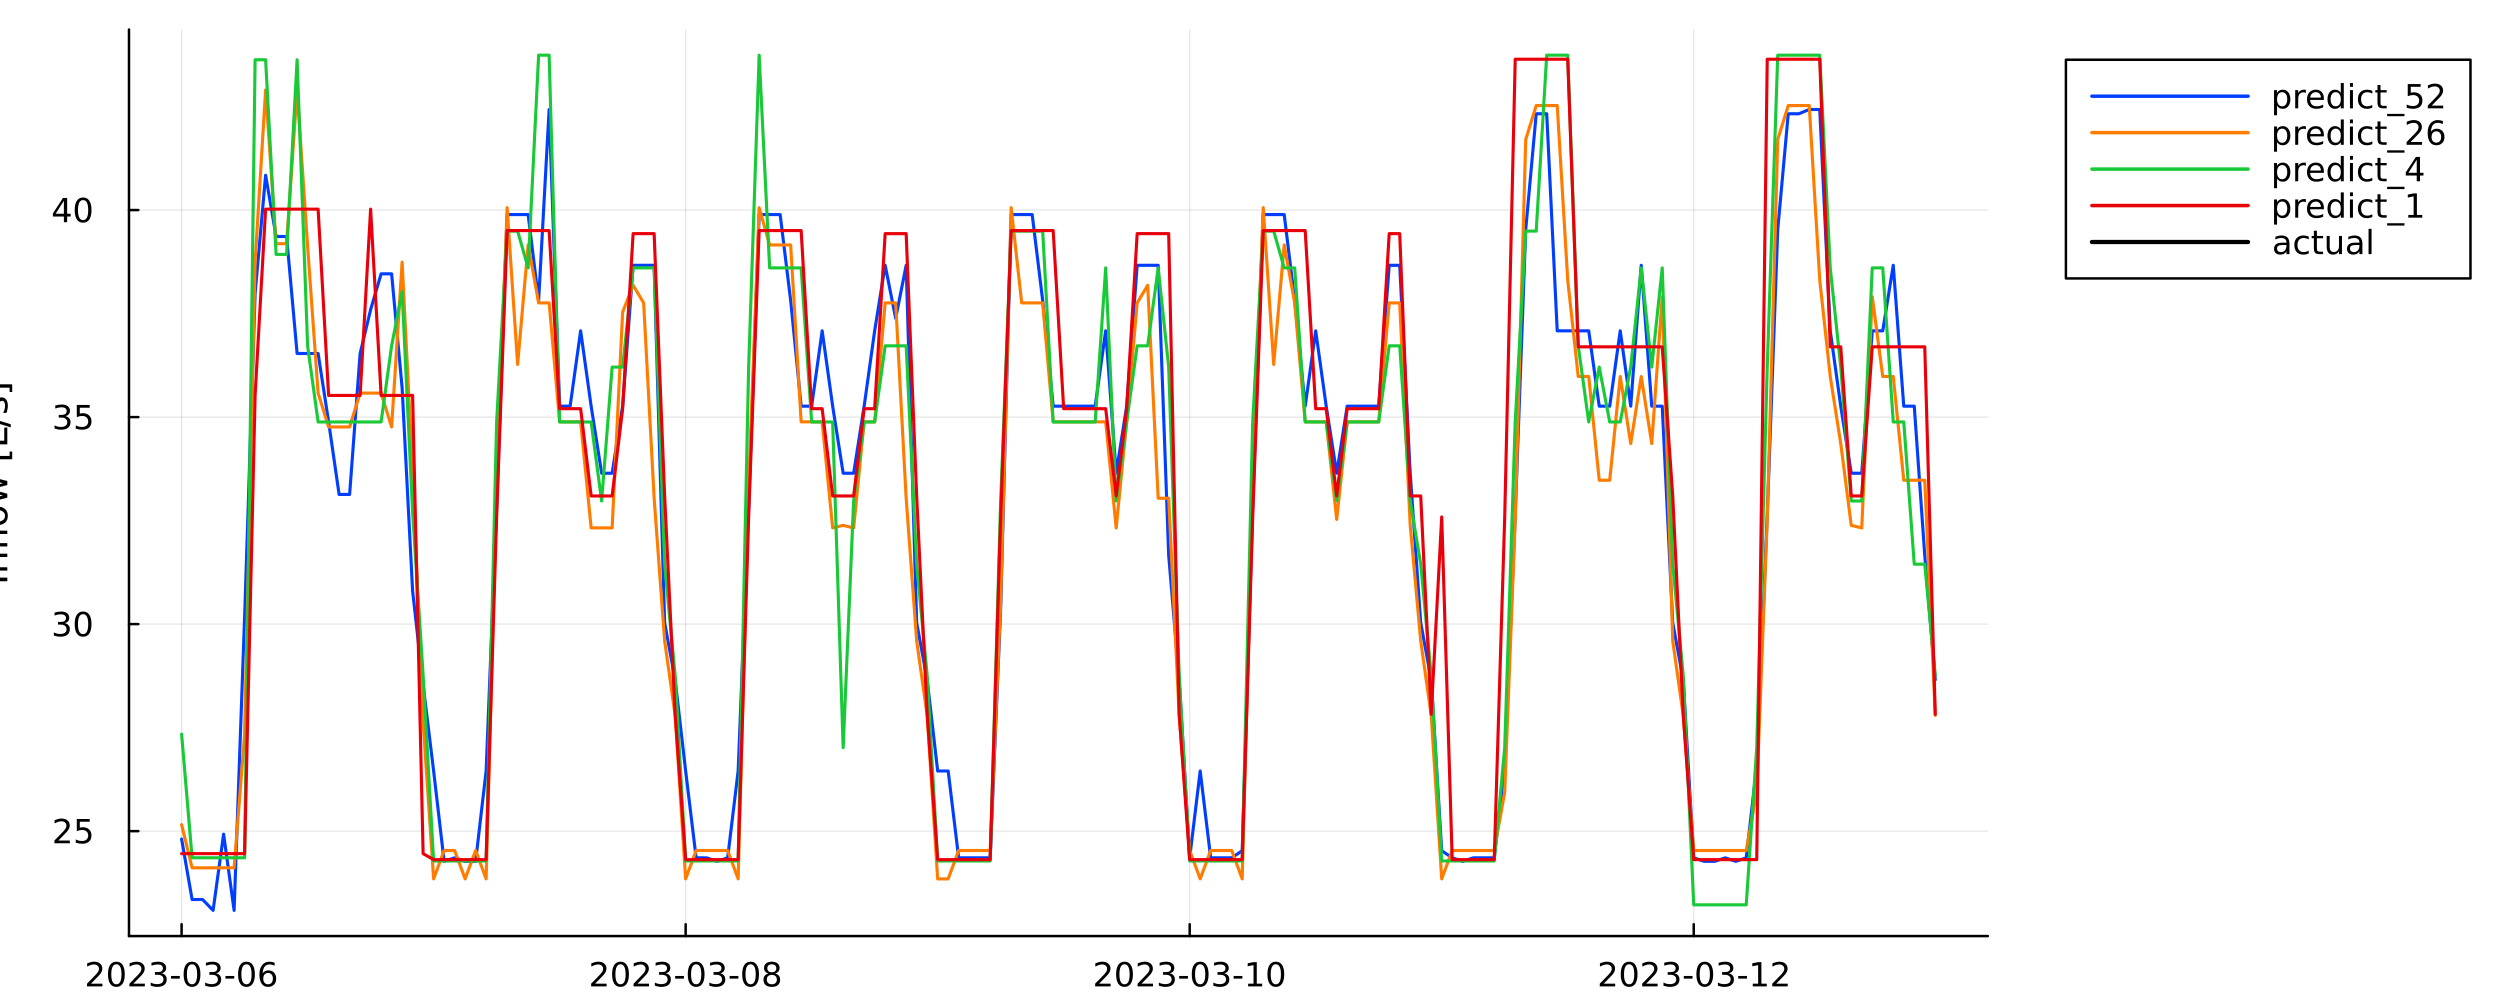 <?xml version="1.0" encoding="utf-8"?>
<svg xmlns="http://www.w3.org/2000/svg" xmlns:xlink="http://www.w3.org/1999/xlink" width="1000" height="400" viewBox="0 0 4000 1600">
<rect x="0" y="0" width="4000" height="1600" fill="#333333" stroke="none"/>
<defs>
  <clipPath id="clip870">
    <rect x="0" y="0" width="4000" height="1600"/>
  </clipPath>
</defs>
<path clip-path="url(#clip870)" d="M0 1600 L4000 1600 L4000 0 L0 0  Z" fill="#ffffff" fill-rule="evenodd" fill-opacity="1"/>
<defs>
  <clipPath id="clip871">
    <rect x="800" y="0" width="2801" height="1600"/>
  </clipPath>
</defs>
<path clip-path="url(#clip870)" d="M206.379 1497.68 L3180.58 1497.68 L3180.58 47.244 L206.379 47.244  Z" fill="#ffffff" fill-rule="evenodd" fill-opacity="1"/>
<defs>
  <clipPath id="clip872">
    <rect x="206" y="47" width="2975" height="1451"/>
  </clipPath>
</defs>
<polyline clip-path="url(#clip872)" style="stroke:#000000; stroke-linecap:round; stroke-linejoin:round; stroke-width:2; stroke-opacity:0.1; fill:none" points="290.554,1497.68 290.554,47.244 "/>
<polyline clip-path="url(#clip872)" style="stroke:#000000; stroke-linecap:round; stroke-linejoin:round; stroke-width:2; stroke-opacity:0.1; fill:none" points="1097.03,1497.68 1097.03,47.244 "/>
<polyline clip-path="url(#clip872)" style="stroke:#000000; stroke-linecap:round; stroke-linejoin:round; stroke-width:2; stroke-opacity:0.1; fill:none" points="1903.5,1497.68 1903.5,47.244 "/>
<polyline clip-path="url(#clip872)" style="stroke:#000000; stroke-linecap:round; stroke-linejoin:round; stroke-width:2; stroke-opacity:0.1; fill:none" points="2709.97,1497.68 2709.97,47.244 "/>
<polyline clip-path="url(#clip870)" style="stroke:#000000; stroke-linecap:round; stroke-linejoin:round; stroke-width:4; stroke-opacity:1; fill:none" points="206.379,1497.68 3180.58,1497.68 "/>
<polyline clip-path="url(#clip870)" style="stroke:#000000; stroke-linecap:round; stroke-linejoin:round; stroke-width:4; stroke-opacity:1; fill:none" points="290.554,1497.68 290.554,1478.78 "/>
<polyline clip-path="url(#clip870)" style="stroke:#000000; stroke-linecap:round; stroke-linejoin:round; stroke-width:4; stroke-opacity:1; fill:none" points="1097.03,1497.68 1097.03,1478.78 "/>
<polyline clip-path="url(#clip870)" style="stroke:#000000; stroke-linecap:round; stroke-linejoin:round; stroke-width:4; stroke-opacity:1; fill:none" points="1903.5,1497.68 1903.5,1478.78 "/>
<polyline clip-path="url(#clip870)" style="stroke:#000000; stroke-linecap:round; stroke-linejoin:round; stroke-width:4; stroke-opacity:1; fill:none" points="2709.97,1497.68 2709.97,1478.78 "/>
<path clip-path="url(#clip870)" d="M145.542 1573.85 L163.901 1573.85 L163.901 1578.28 L139.214 1578.28 L139.214 1573.85 Q142.209 1570.75 147.365 1565.55 Q152.547 1560.31 153.875 1558.8 Q156.401 1555.96 157.391 1554.01 Q158.406 1552.03 158.406 1550.13 Q158.406 1547.03 156.219 1545.08 Q154.058 1543.12 150.568 1543.12 Q148.094 1543.12 145.334 1543.98 Q142.599 1544.84 139.474 1546.59 L139.474 1541.27 Q142.651 1540 145.412 1539.35 Q148.172 1538.7 150.464 1538.7 Q156.505 1538.7 160.099 1541.72 Q163.693 1544.74 163.693 1549.79 Q163.693 1552.19 162.781 1554.35 Q161.896 1556.48 159.526 1559.4 Q158.875 1560.15 155.386 1563.77 Q151.896 1567.37 145.542 1573.85 Z" fill="#000000" fill-rule="nonzero" fill-opacity="1" /><path clip-path="url(#clip870)" d="M186.193 1542.86 Q182.13 1542.86 180.073 1546.87 Q178.042 1550.86 178.042 1558.88 Q178.042 1566.87 180.073 1570.88 Q182.13 1574.87 186.193 1574.87 Q190.281 1574.87 192.313 1570.88 Q194.37 1566.87 194.37 1558.88 Q194.37 1550.86 192.313 1546.87 Q190.281 1542.86 186.193 1542.86 M186.193 1538.7 Q192.729 1538.7 196.167 1543.88 Q199.63 1549.04 199.63 1558.88 Q199.63 1568.7 196.167 1573.88 Q192.729 1579.04 186.193 1579.04 Q179.656 1579.04 176.193 1573.88 Q172.755 1568.7 172.755 1558.88 Q172.755 1549.04 176.193 1543.88 Q179.656 1538.7 186.193 1538.7 Z" fill="#000000" fill-rule="nonzero" fill-opacity="1" /><path clip-path="url(#clip870)" d="M213.406 1573.85 L231.765 1573.85 L231.765 1578.28 L207.078 1578.28 L207.078 1573.85 Q210.073 1570.75 215.229 1565.55 Q220.411 1560.31 221.739 1558.8 Q224.265 1555.96 225.255 1554.01 Q226.271 1552.03 226.271 1550.13 Q226.271 1547.03 224.083 1545.08 Q221.922 1543.12 218.432 1543.12 Q215.958 1543.12 213.198 1543.98 Q210.463 1544.84 207.339 1546.59 L207.339 1541.27 Q210.516 1540 213.276 1539.35 Q216.036 1538.7 218.328 1538.7 Q224.37 1538.7 227.963 1541.72 Q231.557 1544.74 231.557 1549.79 Q231.557 1552.19 230.646 1554.35 Q229.76 1556.48 227.39 1559.4 Q226.739 1560.15 223.25 1563.77 Q219.76 1567.37 213.406 1573.85 Z" fill="#000000" fill-rule="nonzero" fill-opacity="1" /><path clip-path="url(#clip870)" d="M258.744 1557.32 Q262.521 1558.12 264.63 1560.68 Q266.765 1563.23 266.765 1566.98 Q266.765 1572.73 262.807 1575.88 Q258.849 1579.04 251.557 1579.04 Q249.109 1579.04 246.505 1578.54 Q243.927 1578.07 241.166 1577.11 L241.166 1572.03 Q243.354 1573.31 245.958 1573.96 Q248.562 1574.61 251.401 1574.61 Q256.349 1574.61 258.927 1572.65 Q261.531 1570.7 261.531 1566.98 Q261.531 1563.54 259.109 1561.61 Q256.713 1559.66 252.416 1559.66 L247.885 1559.66 L247.885 1555.34 L252.625 1555.34 Q256.505 1555.34 258.562 1553.8 Q260.619 1552.24 260.619 1549.32 Q260.619 1546.33 258.484 1544.74 Q256.375 1543.12 252.416 1543.12 Q250.255 1543.12 247.781 1543.59 Q245.307 1544.06 242.338 1545.05 L242.338 1540.36 Q245.333 1539.53 247.937 1539.11 Q250.567 1538.7 252.885 1538.7 Q258.875 1538.7 262.364 1541.43 Q265.854 1544.14 265.854 1548.77 Q265.854 1552 264.005 1554.24 Q262.156 1556.46 258.744 1557.32 Z" fill="#000000" fill-rule="nonzero" fill-opacity="1" /><path clip-path="url(#clip870)" d="M273.64 1561.54 L287.677 1561.54 L287.677 1565.81 L273.64 1565.81 L273.64 1561.54 Z" fill="#000000" fill-rule="nonzero" fill-opacity="1" /><path clip-path="url(#clip870)" d="M307.234 1542.86 Q303.171 1542.86 301.114 1546.87 Q299.083 1550.86 299.083 1558.88 Q299.083 1566.87 301.114 1570.88 Q303.171 1574.87 307.234 1574.87 Q311.322 1574.87 313.354 1570.88 Q315.411 1566.87 315.411 1558.88 Q315.411 1550.86 313.354 1546.87 Q311.322 1542.86 307.234 1542.86 M307.234 1538.7 Q313.77 1538.7 317.208 1543.88 Q320.671 1549.04 320.671 1558.88 Q320.671 1568.7 317.208 1573.88 Q313.77 1579.04 307.234 1579.04 Q300.697 1579.04 297.234 1573.88 Q293.796 1568.7 293.796 1558.88 Q293.796 1549.04 297.234 1543.88 Q300.697 1538.7 307.234 1538.7 Z" fill="#000000" fill-rule="nonzero" fill-opacity="1" /><path clip-path="url(#clip870)" d="M345.853 1557.32 Q349.629 1558.12 351.739 1560.68 Q353.874 1563.23 353.874 1566.98 Q353.874 1572.73 349.916 1575.88 Q345.958 1579.04 338.666 1579.04 Q336.218 1579.04 333.614 1578.54 Q331.036 1578.07 328.275 1577.11 L328.275 1572.03 Q330.463 1573.31 333.067 1573.96 Q335.671 1574.61 338.51 1574.61 Q343.458 1574.61 346.036 1572.65 Q348.64 1570.7 348.64 1566.98 Q348.64 1563.54 346.218 1561.61 Q343.822 1559.66 339.525 1559.66 L334.994 1559.66 L334.994 1555.34 L339.734 1555.34 Q343.614 1555.34 345.671 1553.8 Q347.728 1552.24 347.728 1549.32 Q347.728 1546.33 345.593 1544.74 Q343.484 1543.12 339.525 1543.12 Q337.364 1543.12 334.89 1543.59 Q332.416 1544.06 329.447 1545.05 L329.447 1540.36 Q332.442 1539.53 335.046 1539.11 Q337.676 1538.7 339.994 1538.7 Q345.984 1538.7 349.473 1541.43 Q352.963 1544.14 352.963 1548.77 Q352.963 1552 351.114 1554.24 Q349.265 1556.46 345.853 1557.32 Z" fill="#000000" fill-rule="nonzero" fill-opacity="1" /><path clip-path="url(#clip870)" d="M360.749 1561.54 L374.786 1561.54 L374.786 1565.81 L360.749 1565.81 L360.749 1561.54 Z" fill="#000000" fill-rule="nonzero" fill-opacity="1" /><path clip-path="url(#clip870)" d="M394.343 1542.86 Q390.28 1542.86 388.223 1546.87 Q386.192 1550.86 386.192 1558.88 Q386.192 1566.87 388.223 1570.88 Q390.28 1574.87 394.343 1574.87 Q398.431 1574.87 400.462 1570.88 Q402.52 1566.87 402.52 1558.88 Q402.52 1550.86 400.462 1546.87 Q398.431 1542.86 394.343 1542.86 M394.343 1538.7 Q400.879 1538.7 404.317 1543.88 Q407.78 1549.04 407.78 1558.88 Q407.78 1568.7 404.317 1573.88 Q400.879 1579.04 394.343 1579.04 Q387.806 1579.04 384.343 1573.88 Q380.905 1568.7 380.905 1558.88 Q380.905 1549.04 384.343 1543.88 Q387.806 1538.7 394.343 1538.7 Z" fill="#000000" fill-rule="nonzero" fill-opacity="1" /><path clip-path="url(#clip870)" d="M428.926 1556.74 Q425.384 1556.74 423.301 1559.17 Q421.244 1561.59 421.244 1565.81 Q421.244 1570 423.301 1572.45 Q425.384 1574.87 428.926 1574.87 Q432.468 1574.87 434.525 1572.45 Q436.608 1570 436.608 1565.81 Q436.608 1561.59 434.525 1559.17 Q432.468 1556.74 428.926 1556.74 M439.369 1540.26 L439.369 1545.05 Q437.389 1544.11 435.358 1543.62 Q433.353 1543.12 431.374 1543.12 Q426.165 1543.12 423.405 1546.64 Q420.671 1550.16 420.28 1557.26 Q421.817 1555 424.134 1553.8 Q426.452 1552.58 429.238 1552.58 Q435.098 1552.58 438.483 1556.14 Q441.895 1559.69 441.895 1565.81 Q441.895 1571.8 438.353 1575.42 Q434.811 1579.04 428.926 1579.04 Q422.181 1579.04 418.613 1573.88 Q415.046 1568.7 415.046 1558.88 Q415.046 1549.66 419.421 1544.19 Q423.796 1538.7 431.165 1538.7 Q433.145 1538.7 435.15 1539.09 Q437.181 1539.48 439.369 1540.26 Z" fill="#000000" fill-rule="nonzero" fill-opacity="1" /><path clip-path="url(#clip870)" d="M952.158 1573.85 L970.518 1573.85 L970.518 1578.28 L945.83 1578.28 L945.83 1573.85 Q948.825 1570.75 953.981 1565.55 Q959.163 1560.31 960.492 1558.8 Q963.018 1555.96 964.007 1554.01 Q965.023 1552.03 965.023 1550.13 Q965.023 1547.03 962.835 1545.08 Q960.674 1543.12 957.184 1543.12 Q954.71 1543.12 951.95 1543.98 Q949.216 1544.84 946.091 1546.59 L946.091 1541.27 Q949.268 1540 952.028 1539.35 Q954.788 1538.7 957.08 1538.7 Q963.122 1538.7 966.715 1541.72 Q970.309 1544.74 970.309 1549.79 Q970.309 1552.19 969.398 1554.35 Q968.512 1556.48 966.143 1559.4 Q965.492 1560.15 962.002 1563.77 Q958.512 1567.37 952.158 1573.85 Z" fill="#000000" fill-rule="nonzero" fill-opacity="1" /><path clip-path="url(#clip870)" d="M992.809 1542.86 Q988.747 1542.86 986.689 1546.87 Q984.658 1550.86 984.658 1558.88 Q984.658 1566.87 986.689 1570.88 Q988.747 1574.87 992.809 1574.87 Q996.898 1574.87 998.929 1570.88 Q1000.99 1566.87 1000.99 1558.88 Q1000.99 1550.86 998.929 1546.87 Q996.898 1542.86 992.809 1542.86 M992.809 1538.7 Q999.346 1538.7 1002.78 1543.88 Q1006.25 1549.04 1006.25 1558.88 Q1006.25 1568.7 1002.78 1573.88 Q999.346 1579.04 992.809 1579.04 Q986.273 1579.04 982.809 1573.88 Q979.372 1568.7 979.372 1558.88 Q979.372 1549.04 982.809 1543.88 Q986.273 1538.7 992.809 1538.7 Z" fill="#000000" fill-rule="nonzero" fill-opacity="1" /><path clip-path="url(#clip870)" d="M1020.02 1573.85 L1038.38 1573.85 L1038.38 1578.28 L1013.69 1578.28 L1013.69 1573.85 Q1016.69 1570.75 1021.85 1565.55 Q1027.03 1560.31 1028.36 1558.8 Q1030.88 1555.96 1031.87 1554.01 Q1032.89 1552.03 1032.89 1550.13 Q1032.89 1547.03 1030.7 1545.08 Q1028.54 1543.12 1025.05 1543.12 Q1022.57 1543.12 1019.81 1543.98 Q1017.08 1544.84 1013.95 1546.59 L1013.95 1541.27 Q1017.13 1540 1019.89 1539.35 Q1022.65 1538.7 1024.94 1538.7 Q1030.99 1538.7 1034.58 1541.72 Q1038.17 1544.74 1038.17 1549.79 Q1038.17 1552.19 1037.26 1554.35 Q1036.38 1556.48 1034.01 1559.4 Q1033.36 1560.15 1029.87 1563.77 Q1026.38 1567.37 1020.02 1573.85 Z" fill="#000000" fill-rule="nonzero" fill-opacity="1" /><path clip-path="url(#clip870)" d="M1065.36 1557.32 Q1069.14 1558.12 1071.25 1560.68 Q1073.38 1563.23 1073.38 1566.98 Q1073.38 1572.73 1069.42 1575.88 Q1065.46 1579.04 1058.17 1579.04 Q1055.73 1579.04 1053.12 1578.54 Q1050.54 1578.07 1047.78 1577.11 L1047.78 1572.03 Q1049.97 1573.31 1052.57 1573.96 Q1055.18 1574.61 1058.02 1574.61 Q1062.96 1574.61 1065.54 1572.65 Q1068.15 1570.7 1068.15 1566.98 Q1068.15 1563.54 1065.73 1561.61 Q1063.33 1559.66 1059.03 1559.66 L1054.5 1559.66 L1054.5 1555.34 L1059.24 1555.34 Q1063.12 1555.34 1065.18 1553.8 Q1067.24 1552.24 1067.24 1549.32 Q1067.24 1546.33 1065.1 1544.74 Q1062.99 1543.12 1059.03 1543.12 Q1056.87 1543.12 1054.4 1543.59 Q1051.92 1544.06 1048.95 1545.05 L1048.95 1540.36 Q1051.95 1539.53 1054.55 1539.11 Q1057.18 1538.7 1059.5 1538.7 Q1065.49 1538.7 1068.98 1541.43 Q1072.47 1544.14 1072.47 1548.77 Q1072.47 1552 1070.62 1554.24 Q1068.77 1556.46 1065.36 1557.32 Z" fill="#000000" fill-rule="nonzero" fill-opacity="1" /><path clip-path="url(#clip870)" d="M1080.26 1561.54 L1094.29 1561.54 L1094.29 1565.81 L1080.26 1565.81 L1080.26 1561.54 Z" fill="#000000" fill-rule="nonzero" fill-opacity="1" /><path clip-path="url(#clip870)" d="M1113.85 1542.86 Q1109.79 1542.86 1107.73 1546.87 Q1105.7 1550.86 1105.7 1558.88 Q1105.7 1566.87 1107.73 1570.88 Q1109.79 1574.87 1113.85 1574.87 Q1117.94 1574.87 1119.97 1570.88 Q1122.03 1566.87 1122.03 1558.88 Q1122.03 1550.86 1119.97 1546.87 Q1117.94 1542.86 1113.85 1542.86 M1113.85 1538.7 Q1120.39 1538.7 1123.82 1543.88 Q1127.29 1549.04 1127.29 1558.88 Q1127.29 1568.7 1123.82 1573.88 Q1120.39 1579.04 1113.85 1579.04 Q1107.31 1579.04 1103.85 1573.88 Q1100.41 1568.7 1100.41 1558.88 Q1100.41 1549.04 1103.85 1543.88 Q1107.31 1538.7 1113.85 1538.7 Z" fill="#000000" fill-rule="nonzero" fill-opacity="1" /><path clip-path="url(#clip870)" d="M1152.47 1557.32 Q1156.25 1558.12 1158.36 1560.68 Q1160.49 1563.23 1160.49 1566.98 Q1160.49 1572.73 1156.53 1575.88 Q1152.57 1579.04 1145.28 1579.04 Q1142.83 1579.04 1140.23 1578.54 Q1137.65 1578.07 1134.89 1577.11 L1134.89 1572.03 Q1137.08 1573.31 1139.68 1573.96 Q1142.29 1574.61 1145.13 1574.61 Q1150.07 1574.61 1152.65 1572.65 Q1155.26 1570.7 1155.26 1566.98 Q1155.26 1563.54 1152.83 1561.61 Q1150.44 1559.66 1146.14 1559.66 L1141.61 1559.66 L1141.61 1555.34 L1146.35 1555.34 Q1150.23 1555.34 1152.29 1553.8 Q1154.34 1552.24 1154.34 1549.32 Q1154.34 1546.33 1152.21 1544.74 Q1150.1 1543.12 1146.14 1543.12 Q1143.98 1543.12 1141.51 1543.59 Q1139.03 1544.06 1136.06 1545.05 L1136.06 1540.36 Q1139.06 1539.53 1141.66 1539.11 Q1144.29 1538.7 1146.61 1538.7 Q1152.6 1538.7 1156.09 1541.43 Q1159.58 1544.14 1159.58 1548.77 Q1159.58 1552 1157.73 1554.24 Q1155.88 1556.46 1152.47 1557.32 Z" fill="#000000" fill-rule="nonzero" fill-opacity="1" /><path clip-path="url(#clip870)" d="M1167.37 1561.54 L1181.4 1561.54 L1181.4 1565.81 L1167.37 1565.81 L1167.37 1561.54 Z" fill="#000000" fill-rule="nonzero" fill-opacity="1" /><path clip-path="url(#clip870)" d="M1200.96 1542.86 Q1196.9 1542.86 1194.84 1546.87 Q1192.81 1550.86 1192.81 1558.88 Q1192.81 1566.87 1194.84 1570.88 Q1196.9 1574.87 1200.96 1574.87 Q1205.05 1574.87 1207.08 1570.88 Q1209.14 1566.87 1209.14 1558.88 Q1209.14 1550.86 1207.08 1546.87 Q1205.05 1542.86 1200.96 1542.86 M1200.96 1538.7 Q1207.5 1538.7 1210.93 1543.88 Q1214.4 1549.04 1214.4 1558.88 Q1214.4 1568.7 1210.93 1573.88 Q1207.5 1579.04 1200.96 1579.04 Q1194.42 1579.04 1190.96 1573.88 Q1187.52 1568.7 1187.52 1558.88 Q1187.52 1549.04 1190.96 1543.88 Q1194.42 1538.7 1200.96 1538.7 Z" fill="#000000" fill-rule="nonzero" fill-opacity="1" /><path clip-path="url(#clip870)" d="M1234.89 1559.82 Q1231.14 1559.82 1228.98 1561.82 Q1226.84 1563.83 1226.84 1567.34 Q1226.84 1570.86 1228.98 1572.86 Q1231.14 1574.87 1234.89 1574.87 Q1238.64 1574.87 1240.8 1572.86 Q1242.96 1570.83 1242.96 1567.34 Q1242.96 1563.83 1240.8 1561.82 Q1238.67 1559.82 1234.89 1559.82 M1229.63 1557.58 Q1226.25 1556.74 1224.34 1554.43 Q1222.47 1552.11 1222.47 1548.77 Q1222.47 1544.11 1225.78 1541.41 Q1229.11 1538.7 1234.89 1538.7 Q1240.7 1538.7 1244.01 1541.41 Q1247.31 1544.11 1247.31 1548.77 Q1247.31 1552.11 1245.41 1554.43 Q1243.54 1556.74 1240.18 1557.58 Q1243.98 1558.46 1246.09 1561.04 Q1248.22 1563.62 1248.22 1567.34 Q1248.22 1572.99 1244.76 1576.01 Q1241.32 1579.04 1234.89 1579.04 Q1228.46 1579.04 1225 1576.01 Q1221.56 1572.99 1221.56 1567.34 Q1221.56 1563.62 1223.69 1561.04 Q1225.83 1558.46 1229.63 1557.58 M1227.7 1549.27 Q1227.7 1552.29 1229.58 1553.98 Q1231.48 1555.68 1234.89 1555.68 Q1238.28 1555.68 1240.18 1553.98 Q1242.1 1552.29 1242.1 1549.27 Q1242.1 1546.25 1240.18 1544.56 Q1238.28 1542.86 1234.89 1542.86 Q1231.48 1542.86 1229.58 1544.56 Q1227.7 1546.25 1227.7 1549.27 Z" fill="#000000" fill-rule="nonzero" fill-opacity="1" /><path clip-path="url(#clip870)" d="M1758.58 1573.85 L1776.94 1573.85 L1776.94 1578.28 L1752.25 1578.28 L1752.25 1573.85 Q1755.25 1570.75 1760.4 1565.55 Q1765.58 1560.31 1766.91 1558.8 Q1769.44 1555.96 1770.43 1554.01 Q1771.44 1552.03 1771.44 1550.13 Q1771.44 1547.03 1769.26 1545.08 Q1767.09 1543.12 1763.61 1543.12 Q1761.13 1543.12 1758.37 1543.98 Q1755.64 1544.84 1752.51 1546.59 L1752.51 1541.27 Q1755.69 1540 1758.45 1539.35 Q1761.21 1538.7 1763.5 1538.7 Q1769.54 1538.7 1773.14 1541.72 Q1776.73 1544.74 1776.73 1549.79 Q1776.73 1552.19 1775.82 1554.35 Q1774.93 1556.48 1772.56 1559.4 Q1771.91 1560.15 1768.42 1563.77 Q1764.93 1567.37 1758.58 1573.85 Z" fill="#000000" fill-rule="nonzero" fill-opacity="1" /><path clip-path="url(#clip870)" d="M1799.23 1542.86 Q1795.17 1542.86 1793.11 1546.87 Q1791.08 1550.86 1791.08 1558.88 Q1791.08 1566.87 1793.11 1570.88 Q1795.17 1574.87 1799.23 1574.87 Q1803.32 1574.87 1805.35 1570.88 Q1807.41 1566.87 1807.41 1558.88 Q1807.41 1550.86 1805.35 1546.87 Q1803.32 1542.86 1799.23 1542.86 M1799.23 1538.7 Q1805.77 1538.7 1809.2 1543.88 Q1812.67 1549.04 1812.67 1558.88 Q1812.67 1568.7 1809.2 1573.88 Q1805.77 1579.04 1799.23 1579.04 Q1792.69 1579.04 1789.23 1573.88 Q1785.79 1568.7 1785.79 1558.88 Q1785.79 1549.04 1789.23 1543.88 Q1792.69 1538.7 1799.23 1538.7 Z" fill="#000000" fill-rule="nonzero" fill-opacity="1" /><path clip-path="url(#clip870)" d="M1826.44 1573.85 L1844.8 1573.85 L1844.8 1578.28 L1820.12 1578.28 L1820.12 1573.85 Q1823.11 1570.75 1828.27 1565.55 Q1833.45 1560.31 1834.78 1558.8 Q1837.3 1555.96 1838.29 1554.01 Q1839.31 1552.03 1839.31 1550.13 Q1839.31 1547.03 1837.12 1545.08 Q1834.96 1543.12 1831.47 1543.12 Q1829 1543.12 1826.24 1543.98 Q1823.5 1544.84 1820.38 1546.59 L1820.38 1541.27 Q1823.55 1540 1826.31 1539.35 Q1829.07 1538.7 1831.37 1538.7 Q1837.41 1538.7 1841 1541.72 Q1844.59 1544.74 1844.59 1549.79 Q1844.59 1552.19 1843.68 1554.35 Q1842.8 1556.48 1840.43 1559.4 Q1839.78 1560.15 1836.29 1563.77 Q1832.8 1567.37 1826.44 1573.85 Z" fill="#000000" fill-rule="nonzero" fill-opacity="1" /><path clip-path="url(#clip870)" d="M1871.78 1557.32 Q1875.56 1558.12 1877.67 1560.68 Q1879.8 1563.23 1879.8 1566.98 Q1879.8 1572.73 1875.84 1575.88 Q1871.89 1579.04 1864.59 1579.04 Q1862.15 1579.04 1859.54 1578.54 Q1856.96 1578.07 1854.2 1577.11 L1854.2 1572.03 Q1856.39 1573.31 1859 1573.96 Q1861.6 1574.61 1864.44 1574.61 Q1869.39 1574.61 1871.96 1572.65 Q1874.57 1570.7 1874.57 1566.98 Q1874.57 1563.54 1872.15 1561.61 Q1869.75 1559.66 1865.45 1559.66 L1860.92 1559.66 L1860.92 1555.34 L1865.66 1555.34 Q1869.54 1555.34 1871.6 1553.8 Q1873.66 1552.24 1873.66 1549.32 Q1873.66 1546.33 1871.52 1544.74 Q1869.41 1543.12 1865.45 1543.12 Q1863.29 1543.12 1860.82 1543.59 Q1858.34 1544.06 1855.38 1545.05 L1855.38 1540.36 Q1858.37 1539.53 1860.97 1539.11 Q1863.6 1538.7 1865.92 1538.7 Q1871.91 1538.7 1875.4 1541.43 Q1878.89 1544.14 1878.89 1548.77 Q1878.89 1552 1877.04 1554.24 Q1875.19 1556.46 1871.78 1557.32 Z" fill="#000000" fill-rule="nonzero" fill-opacity="1" /><path clip-path="url(#clip870)" d="M1886.68 1561.54 L1900.71 1561.54 L1900.71 1565.81 L1886.68 1565.81 L1886.68 1561.54 Z" fill="#000000" fill-rule="nonzero" fill-opacity="1" /><path clip-path="url(#clip870)" d="M1920.27 1542.86 Q1916.21 1542.86 1914.15 1546.87 Q1912.12 1550.86 1912.12 1558.88 Q1912.12 1566.87 1914.15 1570.88 Q1916.21 1574.87 1920.27 1574.87 Q1924.36 1574.87 1926.39 1570.88 Q1928.45 1566.87 1928.45 1558.88 Q1928.45 1550.86 1926.39 1546.87 Q1924.36 1542.86 1920.27 1542.86 M1920.27 1538.7 Q1926.81 1538.7 1930.25 1543.88 Q1933.71 1549.04 1933.71 1558.88 Q1933.71 1568.7 1930.25 1573.88 Q1926.81 1579.04 1920.27 1579.04 Q1913.73 1579.04 1910.27 1573.88 Q1906.83 1568.7 1906.83 1558.88 Q1906.83 1549.04 1910.27 1543.88 Q1913.73 1538.7 1920.27 1538.7 Z" fill="#000000" fill-rule="nonzero" fill-opacity="1" /><path clip-path="url(#clip870)" d="M1958.89 1557.32 Q1962.67 1558.12 1964.78 1560.68 Q1966.91 1563.23 1966.91 1566.98 Q1966.91 1572.73 1962.95 1575.88 Q1958.99 1579.04 1951.7 1579.04 Q1949.26 1579.04 1946.65 1578.54 Q1944.07 1578.07 1941.31 1577.11 L1941.31 1572.03 Q1943.5 1573.31 1946.1 1573.96 Q1948.71 1574.61 1951.55 1574.61 Q1956.49 1574.61 1959.07 1572.65 Q1961.68 1570.7 1961.68 1566.98 Q1961.68 1563.54 1959.26 1561.61 Q1956.86 1559.66 1952.56 1559.66 L1948.03 1559.66 L1948.03 1555.34 L1952.77 1555.34 Q1956.65 1555.34 1958.71 1553.8 Q1960.77 1552.24 1960.77 1549.32 Q1960.77 1546.33 1958.63 1544.74 Q1956.52 1543.12 1952.56 1543.12 Q1950.4 1543.12 1947.93 1543.59 Q1945.45 1544.06 1942.48 1545.05 L1942.48 1540.36 Q1945.48 1539.53 1948.08 1539.11 Q1950.71 1538.7 1953.03 1538.7 Q1959.02 1538.7 1962.51 1541.43 Q1966 1544.14 1966 1548.77 Q1966 1552 1964.15 1554.24 Q1962.3 1556.46 1958.89 1557.32 Z" fill="#000000" fill-rule="nonzero" fill-opacity="1" /><path clip-path="url(#clip870)" d="M1973.79 1561.54 L1987.82 1561.54 L1987.82 1565.81 L1973.79 1565.81 L1973.79 1561.54 Z" fill="#000000" fill-rule="nonzero" fill-opacity="1" /><path clip-path="url(#clip870)" d="M1997.04 1573.85 L2005.64 1573.85 L2005.64 1544.19 L1996.29 1546.07 L1996.29 1541.27 L2005.58 1539.4 L2010.84 1539.4 L2010.84 1573.85 L2019.44 1573.85 L2019.44 1578.28 L1997.04 1578.28 L1997.04 1573.85 Z" fill="#000000" fill-rule="nonzero" fill-opacity="1" /><path clip-path="url(#clip870)" d="M2041.31 1542.86 Q2037.25 1542.86 2035.19 1546.87 Q2033.16 1550.86 2033.16 1558.88 Q2033.16 1566.87 2035.19 1570.88 Q2037.25 1574.87 2041.31 1574.87 Q2045.4 1574.87 2047.43 1570.88 Q2049.49 1566.87 2049.49 1558.88 Q2049.49 1550.86 2047.43 1546.87 Q2045.4 1542.86 2041.31 1542.86 M2041.31 1538.7 Q2047.85 1538.7 2051.29 1543.88 Q2054.75 1549.04 2054.75 1558.88 Q2054.75 1568.7 2051.29 1573.88 Q2047.85 1579.04 2041.31 1579.04 Q2034.78 1579.04 2031.31 1573.88 Q2027.87 1568.7 2027.87 1558.88 Q2027.87 1549.04 2031.31 1543.88 Q2034.78 1538.7 2041.31 1538.7 Z" fill="#000000" fill-rule="nonzero" fill-opacity="1" /><path clip-path="url(#clip870)" d="M2565.95 1573.85 L2584.31 1573.85 L2584.31 1578.28 L2559.62 1578.28 L2559.62 1573.85 Q2562.62 1570.75 2567.77 1565.55 Q2572.96 1560.31 2574.28 1558.8 Q2576.81 1555.96 2577.8 1554.01 Q2578.82 1552.03 2578.82 1550.13 Q2578.82 1547.03 2576.63 1545.08 Q2574.47 1543.12 2570.98 1543.12 Q2568.5 1543.12 2565.74 1543.98 Q2563.01 1544.84 2559.88 1546.59 L2559.88 1541.27 Q2563.06 1540 2565.82 1539.35 Q2568.58 1538.7 2570.87 1538.7 Q2576.91 1538.7 2580.51 1541.72 Q2584.1 1544.74 2584.1 1549.79 Q2584.1 1552.19 2583.19 1554.35 Q2582.3 1556.48 2579.94 1559.4 Q2579.28 1560.15 2575.79 1563.77 Q2572.3 1567.37 2565.95 1573.85 Z" fill="#000000" fill-rule="nonzero" fill-opacity="1" /><path clip-path="url(#clip870)" d="M2606.6 1542.86 Q2602.54 1542.86 2600.48 1546.87 Q2598.45 1550.86 2598.45 1558.88 Q2598.45 1566.87 2600.48 1570.88 Q2602.54 1574.87 2606.6 1574.87 Q2610.69 1574.87 2612.72 1570.88 Q2614.78 1566.87 2614.78 1558.88 Q2614.78 1550.86 2612.72 1546.87 Q2610.69 1542.86 2606.6 1542.86 M2606.6 1538.7 Q2613.14 1538.7 2616.58 1543.88 Q2620.04 1549.04 2620.04 1558.88 Q2620.04 1568.7 2616.58 1573.88 Q2613.14 1579.04 2606.6 1579.04 Q2600.07 1579.04 2596.6 1573.88 Q2593.16 1568.7 2593.16 1558.88 Q2593.16 1549.04 2596.6 1543.88 Q2600.07 1538.7 2606.6 1538.7 Z" fill="#000000" fill-rule="nonzero" fill-opacity="1" /><path clip-path="url(#clip870)" d="M2633.82 1573.85 L2652.17 1573.85 L2652.17 1578.28 L2627.49 1578.28 L2627.49 1573.85 Q2630.48 1570.75 2635.64 1565.55 Q2640.82 1560.31 2642.15 1558.8 Q2644.67 1555.96 2645.66 1554.01 Q2646.68 1552.03 2646.68 1550.13 Q2646.68 1547.03 2644.49 1545.08 Q2642.33 1543.12 2638.84 1543.12 Q2636.37 1543.12 2633.61 1543.98 Q2630.87 1544.84 2627.75 1546.59 L2627.75 1541.27 Q2630.92 1540 2633.68 1539.35 Q2636.45 1538.7 2638.74 1538.7 Q2644.78 1538.7 2648.37 1541.72 Q2651.97 1544.74 2651.97 1549.79 Q2651.97 1552.19 2651.05 1554.35 Q2650.17 1556.48 2647.8 1559.4 Q2647.15 1560.15 2643.66 1563.77 Q2640.17 1567.37 2633.82 1573.85 Z" fill="#000000" fill-rule="nonzero" fill-opacity="1" /><path clip-path="url(#clip870)" d="M2679.15 1557.32 Q2682.93 1558.12 2685.04 1560.68 Q2687.17 1563.23 2687.17 1566.98 Q2687.17 1572.73 2683.22 1575.88 Q2679.26 1579.04 2671.97 1579.04 Q2669.52 1579.04 2666.91 1578.54 Q2664.34 1578.07 2661.58 1577.11 L2661.58 1572.03 Q2663.76 1573.31 2666.37 1573.96 Q2668.97 1574.61 2671.81 1574.61 Q2676.76 1574.61 2679.34 1572.65 Q2681.94 1570.7 2681.94 1566.98 Q2681.94 1563.54 2679.52 1561.61 Q2677.12 1559.66 2672.83 1559.66 L2668.29 1559.66 L2668.29 1555.34 L2673.03 1555.34 Q2676.91 1555.34 2678.97 1553.8 Q2681.03 1552.24 2681.03 1549.32 Q2681.03 1546.33 2678.89 1544.74 Q2676.78 1543.12 2672.83 1543.12 Q2670.66 1543.12 2668.19 1543.59 Q2665.72 1544.06 2662.75 1545.05 L2662.75 1540.36 Q2665.74 1539.53 2668.35 1539.11 Q2670.98 1538.7 2673.29 1538.7 Q2679.28 1538.7 2682.77 1541.43 Q2686.26 1544.14 2686.26 1548.77 Q2686.26 1552 2684.41 1554.24 Q2682.56 1556.46 2679.15 1557.32 Z" fill="#000000" fill-rule="nonzero" fill-opacity="1" /><path clip-path="url(#clip870)" d="M2694.05 1561.54 L2708.09 1561.54 L2708.09 1565.81 L2694.05 1565.81 L2694.05 1561.54 Z" fill="#000000" fill-rule="nonzero" fill-opacity="1" /><path clip-path="url(#clip870)" d="M2727.64 1542.86 Q2723.58 1542.86 2721.52 1546.87 Q2719.49 1550.86 2719.49 1558.88 Q2719.49 1566.87 2721.52 1570.88 Q2723.58 1574.87 2727.64 1574.87 Q2731.73 1574.87 2733.76 1570.88 Q2735.82 1566.87 2735.82 1558.88 Q2735.82 1550.86 2733.76 1546.87 Q2731.73 1542.86 2727.64 1542.86 M2727.64 1538.7 Q2734.18 1538.7 2737.62 1543.88 Q2741.08 1549.04 2741.08 1558.88 Q2741.08 1568.7 2737.62 1573.88 Q2734.18 1579.04 2727.64 1579.04 Q2721.11 1579.04 2717.64 1573.88 Q2714.21 1568.7 2714.21 1558.88 Q2714.21 1549.04 2717.64 1543.88 Q2721.11 1538.7 2727.64 1538.7 Z" fill="#000000" fill-rule="nonzero" fill-opacity="1" /><path clip-path="url(#clip870)" d="M2766.26 1557.32 Q2770.04 1558.12 2772.15 1560.68 Q2774.28 1563.23 2774.28 1566.98 Q2774.28 1572.73 2770.32 1575.88 Q2766.37 1579.04 2759.07 1579.04 Q2756.63 1579.04 2754.02 1578.54 Q2751.44 1578.07 2748.68 1577.11 L2748.68 1572.03 Q2750.87 1573.31 2753.48 1573.96 Q2756.08 1574.61 2758.92 1574.61 Q2763.87 1574.61 2766.44 1572.65 Q2769.05 1570.7 2769.05 1566.98 Q2769.05 1563.54 2766.63 1561.61 Q2764.23 1559.66 2759.93 1559.66 L2755.4 1559.66 L2755.4 1555.34 L2760.14 1555.34 Q2764.02 1555.34 2766.08 1553.8 Q2768.14 1552.24 2768.14 1549.32 Q2768.14 1546.33 2766 1544.74 Q2763.89 1543.12 2759.93 1543.12 Q2757.77 1543.12 2755.3 1543.59 Q2752.82 1544.06 2749.86 1545.05 L2749.86 1540.36 Q2752.85 1539.53 2755.46 1539.11 Q2758.09 1538.7 2760.4 1538.7 Q2766.39 1538.7 2769.88 1541.43 Q2773.37 1544.14 2773.37 1548.77 Q2773.37 1552 2771.52 1554.24 Q2769.67 1556.46 2766.26 1557.32 Z" fill="#000000" fill-rule="nonzero" fill-opacity="1" /><path clip-path="url(#clip870)" d="M2781.16 1561.54 L2795.19 1561.54 L2795.19 1565.81 L2781.16 1565.81 L2781.16 1561.54 Z" fill="#000000" fill-rule="nonzero" fill-opacity="1" /><path clip-path="url(#clip870)" d="M2804.41 1573.85 L2813.01 1573.85 L2813.01 1544.19 L2803.66 1546.07 L2803.66 1541.27 L2812.95 1539.4 L2818.22 1539.4 L2818.22 1573.85 L2826.81 1573.85 L2826.81 1578.28 L2804.41 1578.28 L2804.41 1573.85 Z" fill="#000000" fill-rule="nonzero" fill-opacity="1" /><path clip-path="url(#clip870)" d="M2841.96 1573.85 L2860.32 1573.85 L2860.32 1578.28 L2835.64 1578.28 L2835.64 1573.85 Q2838.63 1570.75 2843.79 1565.55 Q2848.97 1560.31 2850.3 1558.8 Q2852.82 1555.96 2853.81 1554.01 Q2854.83 1552.03 2854.83 1550.13 Q2854.83 1547.03 2852.64 1545.08 Q2850.48 1543.12 2846.99 1543.12 Q2844.52 1543.12 2841.76 1543.98 Q2839.02 1544.84 2835.9 1546.59 L2835.9 1541.27 Q2839.07 1540 2841.83 1539.35 Q2844.6 1538.7 2846.89 1538.7 Q2852.93 1538.7 2856.52 1541.72 Q2860.12 1544.74 2860.12 1549.79 Q2860.12 1552.19 2859.2 1554.35 Q2858.32 1556.48 2855.95 1559.4 Q2855.3 1560.15 2851.81 1563.77 Q2848.32 1567.37 2841.96 1573.85 Z" fill="#000000" fill-rule="nonzero" fill-opacity="1" /><polyline clip-path="url(#clip872)" style="stroke:#000000; stroke-linecap:round; stroke-linejoin:round; stroke-width:2; stroke-opacity:0.1; fill:none" points="206.379,1329.8 3180.58,1329.8 "/>
<polyline clip-path="url(#clip872)" style="stroke:#000000; stroke-linecap:round; stroke-linejoin:round; stroke-width:2; stroke-opacity:0.1; fill:none" points="206.379,998.575 3180.58,998.575 "/>
<polyline clip-path="url(#clip872)" style="stroke:#000000; stroke-linecap:round; stroke-linejoin:round; stroke-width:2; stroke-opacity:0.1; fill:none" points="206.379,667.35 3180.58,667.35 "/>
<polyline clip-path="url(#clip872)" style="stroke:#000000; stroke-linecap:round; stroke-linejoin:round; stroke-width:2; stroke-opacity:0.1; fill:none" points="206.379,336.126 3180.58,336.126 "/>
<polyline clip-path="url(#clip870)" style="stroke:#000000; stroke-linecap:round; stroke-linejoin:round; stroke-width:4; stroke-opacity:1; fill:none" points="206.379,1497.68 206.379,47.244 "/>
<polyline clip-path="url(#clip870)" style="stroke:#000000; stroke-linecap:round; stroke-linejoin:round; stroke-width:4; stroke-opacity:1; fill:none" points="206.379,1329.8 221.381,1329.8 "/>
<polyline clip-path="url(#clip870)" style="stroke:#000000; stroke-linecap:round; stroke-linejoin:round; stroke-width:4; stroke-opacity:1; fill:none" points="206.379,998.575 221.381,998.575 "/>
<polyline clip-path="url(#clip870)" style="stroke:#000000; stroke-linecap:round; stroke-linejoin:round; stroke-width:4; stroke-opacity:1; fill:none" points="206.379,667.35 221.381,667.35 "/>
<polyline clip-path="url(#clip870)" style="stroke:#000000; stroke-linecap:round; stroke-linejoin:round; stroke-width:4; stroke-opacity:1; fill:none" points="206.379,336.126 221.381,336.126 "/>
<path clip-path="url(#clip870)" d="M93.41 1344.81 L111.769 1344.81 L111.769 1349.24 L87.082 1349.24 L87.082 1344.81 Q90.077 1341.71 95.233 1336.51 Q100.415 1331.27 101.743 1329.76 Q104.269 1326.92 105.259 1324.97 Q106.275 1322.99 106.275 1321.09 Q106.275 1317.99 104.087 1316.04 Q101.926 1314.08 98.436 1314.08 Q95.962 1314.08 93.202 1314.94 Q90.467 1315.8 87.342 1317.55 L87.342 1312.23 Q90.519 1310.96 93.28 1310.31 Q96.04 1309.66 98.332 1309.66 Q104.374 1309.66 107.967 1312.68 Q111.561 1315.7 111.561 1320.75 Q111.561 1323.15 110.65 1325.31 Q109.764 1327.44 107.394 1330.36 Q106.743 1331.12 103.254 1334.73 Q99.764 1338.33 93.41 1344.81 Z" fill="#000000" fill-rule="nonzero" fill-opacity="1" /><path clip-path="url(#clip870)" d="M122.863 1310.36 L143.514 1310.36 L143.514 1314.79 L127.681 1314.79 L127.681 1324.32 Q128.827 1323.93 129.972 1323.75 Q131.118 1323.54 132.264 1323.54 Q138.774 1323.54 142.577 1327.1 Q146.379 1330.67 146.379 1336.77 Q146.379 1343.04 142.472 1346.53 Q138.566 1350 131.457 1350 Q129.009 1350 126.457 1349.58 Q123.931 1349.16 121.222 1348.33 L121.222 1343.04 Q123.566 1344.32 126.066 1344.94 Q128.566 1345.57 131.353 1345.57 Q135.858 1345.57 138.488 1343.2 Q141.118 1340.83 141.118 1336.77 Q141.118 1332.7 138.488 1330.33 Q135.858 1327.96 131.353 1327.96 Q129.243 1327.96 127.134 1328.43 Q125.051 1328.9 122.863 1329.89 L122.863 1310.36 Z" fill="#000000" fill-rule="nonzero" fill-opacity="1" /><path clip-path="url(#clip870)" d="M103.697 997.052 Q107.473 997.859 109.582 1000.41 Q111.717 1002.96 111.717 1006.71 Q111.717 1012.47 107.759 1015.62 Q103.801 1018.77 96.509 1018.77 Q94.061 1018.77 91.457 1018.28 Q88.879 1017.81 86.118 1016.84 L86.118 1011.77 Q88.306 1013.04 90.91 1013.69 Q93.514 1014.34 96.353 1014.34 Q101.301 1014.34 103.879 1012.39 Q106.483 1010.44 106.483 1006.71 Q106.483 1003.28 104.061 1001.35 Q101.665 999.395 97.368 999.395 L92.837 999.395 L92.837 995.073 L97.577 995.073 Q101.457 995.073 103.514 993.536 Q105.572 991.974 105.572 989.057 Q105.572 986.062 103.436 984.474 Q101.327 982.859 97.368 982.859 Q95.207 982.859 92.733 983.328 Q90.259 983.797 87.29 984.786 L87.29 980.099 Q90.285 979.265 92.889 978.849 Q95.519 978.432 97.837 978.432 Q103.827 978.432 107.316 981.166 Q110.806 983.875 110.806 988.51 Q110.806 991.739 108.957 993.979 Q107.108 996.192 103.697 997.052 Z" fill="#000000" fill-rule="nonzero" fill-opacity="1" /><path clip-path="url(#clip870)" d="M132.941 982.599 Q128.879 982.599 126.821 986.609 Q124.79 990.593 124.79 998.614 Q124.79 1006.61 126.821 1010.62 Q128.879 1014.6 132.941 1014.6 Q137.03 1014.6 139.061 1010.62 Q141.118 1006.61 141.118 998.614 Q141.118 990.593 139.061 986.609 Q137.03 982.599 132.941 982.599 M132.941 978.432 Q139.478 978.432 142.915 983.614 Q146.379 988.771 146.379 998.614 Q146.379 1008.43 142.915 1013.61 Q139.478 1018.77 132.941 1018.77 Q126.405 1018.77 122.941 1013.61 Q119.504 1008.43 119.504 998.614 Q119.504 988.771 122.941 983.614 Q126.405 978.432 132.941 978.432 Z" fill="#000000" fill-rule="nonzero" fill-opacity="1" /><path clip-path="url(#clip870)" d="M104.816 665.827 Q108.592 666.634 110.702 669.186 Q112.837 671.738 112.837 675.488 Q112.837 681.244 108.879 684.395 Q104.92 687.546 97.629 687.546 Q95.181 687.546 92.577 687.051 Q89.999 686.582 87.238 685.619 L87.238 680.54 Q89.426 681.816 92.03 682.467 Q94.634 683.119 97.473 683.119 Q102.42 683.119 104.999 681.165 Q107.603 679.212 107.603 675.488 Q107.603 672.051 105.181 670.124 Q102.785 668.171 98.488 668.171 L93.957 668.171 L93.957 663.848 L98.697 663.848 Q102.577 663.848 104.634 662.311 Q106.691 660.749 106.691 657.832 Q106.691 654.837 104.556 653.249 Q102.447 651.634 98.488 651.634 Q96.327 651.634 93.853 652.103 Q91.379 652.572 88.41 653.561 L88.41 648.874 Q91.405 648.041 94.009 647.624 Q96.639 647.207 98.957 647.207 Q104.947 647.207 108.436 649.942 Q111.926 652.65 111.926 657.285 Q111.926 660.514 110.077 662.754 Q108.228 664.968 104.816 665.827 Z" fill="#000000" fill-rule="nonzero" fill-opacity="1" /><path clip-path="url(#clip870)" d="M122.863 647.91 L143.514 647.91 L143.514 652.337 L127.681 652.337 L127.681 661.869 Q128.827 661.478 129.972 661.296 Q131.118 661.087 132.264 661.087 Q138.774 661.087 142.577 664.655 Q146.379 668.223 146.379 674.316 Q146.379 680.593 142.472 684.082 Q138.566 687.546 131.457 687.546 Q129.009 687.546 126.457 687.129 Q123.931 686.712 121.222 685.879 L121.222 680.593 Q123.566 681.869 126.066 682.494 Q128.566 683.119 131.353 683.119 Q135.858 683.119 138.488 680.749 Q141.118 678.379 141.118 674.316 Q141.118 670.254 138.488 667.884 Q135.858 665.514 131.353 665.514 Q129.243 665.514 127.134 665.983 Q125.051 666.452 122.863 667.442 L122.863 647.91 Z" fill="#000000" fill-rule="nonzero" fill-opacity="1" /><path clip-path="url(#clip870)" d="M102.212 321.269 L88.931 342.024 L102.212 342.024 L102.212 321.269 M100.832 316.686 L107.446 316.686 L107.446 342.024 L112.993 342.024 L112.993 346.399 L107.446 346.399 L107.446 355.566 L102.212 355.566 L102.212 346.399 L84.66 346.399 L84.66 341.321 L100.832 316.686 Z" fill="#000000" fill-rule="nonzero" fill-opacity="1" /><path clip-path="url(#clip870)" d="M132.941 320.149 Q128.879 320.149 126.821 324.16 Q124.79 328.144 124.79 336.165 Q124.79 344.159 126.821 348.17 Q128.879 352.154 132.941 352.154 Q137.03 352.154 139.061 348.17 Q141.118 344.159 141.118 336.165 Q141.118 328.144 139.061 324.16 Q137.03 320.149 132.941 320.149 M132.941 315.982 Q139.478 315.982 142.915 321.165 Q146.379 326.321 146.379 336.165 Q146.379 345.982 142.915 351.165 Q139.478 356.321 132.941 356.321 Q126.405 356.321 122.941 351.165 Q119.504 345.982 119.504 336.165 Q119.504 326.321 122.941 321.165 Q126.405 315.982 132.941 315.982 Z" fill="#000000" fill-rule="nonzero" fill-opacity="1" /><path clip-path="url(#clip870)" d="M-31.5 930.013 L-31.5 924.168 L11.7 924.168 L11.7 930.013 L-31.5 930.013 Z" fill="#000000" fill-rule="nonzero" fill-opacity="1" /><path clip-path="url(#clip870)" d="M-7.86 885.829 L11.7 885.829 L11.7 891.153 L-7.686 891.153 Q-12.287 891.153 -14.573 892.947 Q-16.859 894.741 -16.859 898.329 Q-16.859 902.641 -14.11 905.129 Q-11.361 907.618 -6.616 907.618 L11.7 907.618 L11.7 912.97 L-20.707 912.97 L-20.707 907.618 L-15.672 907.618 Q-18.595 905.708 -20.042 903.133 Q-21.488 900.528 -21.488 897.143 Q-21.488 891.559 -18.016 888.694 Q-14.573 885.829 -7.86 885.829 Z" fill="#000000" fill-rule="nonzero" fill-opacity="1" /><path clip-path="url(#clip870)" d="M-33.323 858.804 L-28.896 858.804 L-28.896 863.897 Q-28.896 866.761 -27.738 867.89 Q-26.581 868.989 -23.572 868.989 L-20.707 868.989 L-20.707 860.222 L-16.569 860.222 L-16.569 868.989 L11.7 868.989 L11.7 874.342 L-16.569 874.342 L-16.569 879.435 L-20.707 879.435 L-20.707 874.342 L-22.964 874.342 Q-28.375 874.342 -30.834 871.825 Q-33.323 869.308 -33.323 863.839 L-33.323 858.804 Z" fill="#000000" fill-rule="nonzero" fill-opacity="1" /><path clip-path="url(#clip870)" d="M-33.323 854.348 L-33.323 849.024 L11.7 849.024 L11.7 854.348 L-33.323 854.348 Z" fill="#000000" fill-rule="nonzero" fill-opacity="1" /><path clip-path="url(#clip870)" d="M-16.974 825.326 Q-16.974 829.609 -13.618 832.097 Q-10.29 834.585 -4.475 834.585 Q1.341 834.585 4.698 832.126 Q8.025 829.638 8.025 825.326 Q8.025 821.073 4.669 818.584 Q1.312 816.096 -4.475 816.096 Q-10.233 816.096 -13.589 818.584 Q-16.974 821.073 -16.974 825.326 M-21.488 825.326 Q-21.488 818.382 -16.974 814.418 Q-12.461 810.454 -4.475 810.454 Q3.483 810.454 8.025 814.418 Q12.539 818.382 12.539 825.326 Q12.539 832.3 8.025 836.264 Q3.483 840.199 -4.475 840.199 Q-12.461 840.199 -16.974 836.264 Q-21.488 832.3 -21.488 825.326 Z" fill="#000000" fill-rule="nonzero" fill-opacity="1" /><path clip-path="url(#clip870)" d="M-20.707 804.725 L-20.707 799.4 L4.582 792.745 L-20.707 786.119 L-20.707 779.84 L4.582 773.185 L-20.707 766.559 L-20.707 761.235 L11.7 769.713 L11.7 775.992 L-14.862 782.965 L11.7 789.968 L11.7 796.247 L-20.707 804.725 Z" fill="#000000" fill-rule="nonzero" fill-opacity="1" /><path clip-path="url(#clip870)" d="M-33.323 734.818 L-33.323 722.549 L-29.185 722.549 L-29.185 729.493 L15.375 729.493 L15.375 722.549 L19.513 722.549 L19.513 734.818 L-33.323 734.818 Z" fill="#000000" fill-rule="nonzero" fill-opacity="1" /><path clip-path="url(#clip870)" d="M-31.5 710.975 L-31.5 705.13 L6.781 705.13 L6.781 684.094 L11.7 684.094 L11.7 710.975 L-31.5 710.975 Z" fill="#000000" fill-rule="nonzero" fill-opacity="1" /><path clip-path="url(#clip870)" d="M-31.5 668.73 L-31.5 663.811 L17.198 678.857 L17.198 683.776 L-31.5 668.73 Z" fill="#000000" fill-rule="nonzero" fill-opacity="1" /><path clip-path="url(#clip870)" d="M-19.752 637.567 L-14.717 637.567 Q-15.875 639.824 -16.454 642.254 Q-17.032 644.685 -17.032 647.289 Q-17.032 651.253 -15.817 653.25 Q-14.602 655.217 -12.171 655.217 Q-10.319 655.217 -9.249 653.799 Q-8.207 652.382 -7.252 648.099 L-6.847 646.276 Q-5.632 640.605 -3.404 638.232 Q-1.205 635.831 2.759 635.831 Q7.273 635.831 9.906 639.419 Q12.539 642.978 12.539 649.228 Q12.539 651.832 12.018 654.667 Q11.527 657.474 10.514 660.599 L5.016 660.599 Q6.55 657.648 7.331 654.783 Q8.083 651.919 8.083 649.112 Q8.083 645.35 6.81 643.325 Q5.508 641.299 3.164 641.299 Q0.994 641.299 -0.163 642.775 Q-1.321 644.222 -2.391 649.17 L-2.825 651.022 Q-3.867 655.97 -6.008 658.169 Q-8.178 660.368 -11.94 660.368 Q-16.512 660.368 -19 657.127 Q-21.488 653.886 -21.488 647.926 Q-21.488 644.974 -21.054 642.37 Q-20.62 639.766 -19.752 637.567 Z" fill="#000000" fill-rule="nonzero" fill-opacity="1" /><path clip-path="url(#clip870)" d="M-33.323 614.911 L19.513 614.911 L19.513 627.179 L15.375 627.179 L15.375 620.264 L-29.185 620.264 L-29.185 627.179 L-33.323 627.179 L-33.323 614.911 Z" fill="#000000" fill-rule="nonzero" fill-opacity="1" /><polyline clip-path="url(#clip872)" style="stroke:#023eff; stroke-linecap:round; stroke-linejoin:round; stroke-width:5; stroke-opacity:1; fill:none" points="290.554,1342.41 307.356,1439.25 324.157,1439.25 340.959,1456.63 357.76,1334.66 374.562,1456.63 391.363,987.932 408.165,469.693 424.966,280.457 441.768,378.39 458.569,378.39 475.371,565.606 492.172,565.606 508.974,565.606 525.776,674.908 542.577,791.124 559.379,791.124 576.18,565.606 592.982,495.49 609.783,438.153 626.585,438.153 643.386,620.639 660.188,945.863 676.989,1095.62 693.791,1233.6 710.592,1378.13 727.394,1372.55 744.195,1378.13 760.997,1378.13 777.798,1233.6 794.6,811.884 811.401,343.324 828.203,343.324 845.004,343.324 861.806,480.705 878.608,175.233 895.409,649.85 912.211,649.85 929.012,529.298 945.814,649.85 962.615,757.14 979.417,757.14 996.218,649.85 1013.02,424.488 1029.82,424.488 1046.62,424.488 1063.42,996.435 1080.23,1087.65 1097.03,1233.6 1113.83,1372.55 1130.63,1372.55 1147.43,1378.13 1164.23,1372.55 1181.03,1233.6 1197.84,811.884 1214.64,343.324 1231.44,343.324 1248.24,343.324 1265.04,480.705 1281.84,649.85 1298.65,649.85 1315.45,529.298 1332.25,649.85 1349.05,757.14 1365.85,757.14 1382.65,649.85 1399.45,529.298 1416.26,424.488 1433.06,509.371 1449.86,424.488 1466.66,996.435 1483.46,1087.65 1500.26,1233.6 1517.07,1233.6 1533.87,1372.55 1550.67,1372.55 1567.47,1372.55 1584.27,1372.55 1601.07,973.053 1617.87,343.324 1634.68,343.324 1651.48,343.324 1668.28,480.705 1685.08,649.85 1701.88,649.85 1718.68,649.85 1735.49,649.85 1752.29,649.85 1769.09,529.298 1785.89,757.14 1802.69,649.85 1819.49,424.488 1836.29,424.488 1853.1,424.488 1869.9,888.695 1886.7,1087.65 1903.5,1372.55 1920.3,1233.6 1937.1,1372.55 1953.9,1372.55 1970.71,1372.55 1987.51,1361.15 2004.31,811.884 2021.11,343.324 2037.91,343.324 2054.71,343.324 2071.52,480.705 2088.32,649.85 2105.12,529.298 2121.92,649.85 2138.72,757.14 2155.52,649.85 2172.32,649.85 2189.13,649.85 2205.93,649.85 2222.73,424.488 2239.53,424.488 2256.33,757.14 2273.13,996.435 2289.94,1087.65 2306.74,1361.15 2323.54,1372.55 2340.34,1378.13 2357.14,1372.55 2373.94,1372.55 2390.74,1372.55 2407.55,1225.59 2424.35,824.236 2441.15,367.404 2457.95,182.049 2474.75,182.049 2491.55,529.298 2508.36,529.298 2525.16,529.298 2541.96,529.298 2558.76,649.85 2575.56,649.85 2592.36,529.298 2609.16,649.85 2625.97,424.488 2642.77,649.85 2659.57,649.85 2676.37,996.435 2693.17,1087.65 2709.97,1372.55 2726.78,1378.13 2743.58,1378.13 2760.38,1372.55 2777.18,1378.13 2793.98,1372.55 2810.78,1225.59 2827.58,824.236 2844.39,367.404 2861.19,182.049 2877.99,182.049 2894.79,175.233 2911.59,175.233 2928.39,529.298 2945.19,649.85 2962,757.14 2978.8,757.14 2995.6,529.298 3012.4,529.298 3029.2,424.488 3046,649.85 3062.81,649.85 3079.61,888.695 3096.41,1087.65 "/>
<polyline clip-path="url(#clip872)" style="stroke:#ff7c00; stroke-linecap:round; stroke-linejoin:round; stroke-width:5; stroke-opacity:1; fill:none" points="290.554,1319.44 307.356,1388.56 324.157,1388.56 340.959,1388.56 357.76,1388.56 374.562,1388.56 391.363,1175.42 408.165,419.434 424.966,144.015 441.768,389.946 458.569,389.946 475.371,144.015 492.172,394.113 508.974,628.934 525.776,683.14 542.577,683.14 559.379,683.14 576.18,628.934 592.982,628.934 609.783,628.934 626.585,683.14 643.386,419.434 660.188,753.099 676.989,1155.2 693.791,1406.21 710.592,1360.79 727.394,1360.79 744.195,1406.21 760.997,1360.79 777.798,1406.21 794.6,779.501 811.401,332.301 828.203,583.102 845.004,391.913 861.806,484.622 878.608,484.622 895.409,674.93 912.211,674.93 929.012,674.93 945.814,844.642 962.615,844.642 979.417,844.642 996.218,499.28 1013.02,456.5 1029.82,484.622 1046.62,797.178 1063.42,1025.33 1080.23,1144.6 1097.03,1406.21 1113.83,1360.79 1130.63,1360.79 1147.43,1360.79 1164.23,1360.79 1181.03,1406.21 1197.84,779.501 1214.64,332.301 1231.44,391.913 1248.24,391.913 1265.04,391.913 1281.84,674.93 1298.65,674.93 1315.45,674.93 1332.25,844.642 1349.05,840.621 1365.85,844.642 1382.65,674.93 1399.45,674.93 1416.26,484.622 1433.06,484.622 1449.86,797.178 1466.66,1025.33 1483.46,1144.6 1500.26,1406.21 1517.07,1406.21 1533.87,1360.79 1550.67,1360.79 1567.47,1360.79 1584.27,1360.79 1601.07,963.784 1617.87,332.301 1634.68,484.622 1651.48,484.622 1668.28,484.622 1685.08,674.93 1701.88,674.93 1718.68,674.93 1735.49,674.93 1752.29,674.93 1769.09,674.93 1785.89,844.642 1802.69,674.93 1819.49,484.622 1836.29,456.5 1853.1,797.178 1869.9,797.178 1886.7,1144.6 1903.5,1360.79 1920.3,1406.21 1937.1,1360.79 1953.9,1360.79 1970.71,1360.79 1987.51,1406.21 2004.31,779.501 2021.11,332.301 2037.91,583.102 2054.71,391.913 2071.52,484.622 2088.32,674.93 2105.12,674.93 2121.92,674.93 2138.72,830.997 2155.52,674.93 2172.32,674.93 2189.13,674.93 2205.93,674.93 2222.73,484.622 2239.53,484.622 2256.33,840.621 2273.13,1025.33 2289.94,1144.6 2306.74,1406.21 2323.54,1360.79 2340.34,1360.79 2357.14,1360.79 2373.94,1360.79 2390.74,1360.79 2407.55,1267.64 2424.35,831.496 2441.15,223.233 2457.95,168.889 2474.75,168.889 2491.55,168.889 2508.36,448.146 2525.16,602.411 2541.96,602.411 2558.76,768.412 2575.56,768.412 2592.36,602.411 2609.16,709.672 2625.97,602.411 2642.77,709.672 2659.57,474.743 2676.37,1025.33 2693.17,1144.6 2709.97,1360.79 2726.78,1360.79 2743.58,1360.79 2760.38,1360.79 2777.18,1360.79 2793.98,1360.79 2810.78,1267.64 2827.58,831.496 2844.39,223.233 2861.19,168.889 2877.99,168.889 2894.79,168.889 2911.59,448.146 2928.39,602.411 2945.19,709.672 2962,840.621 2978.8,844.642 2995.6,474.743 3012.4,602.411 3029.2,602.411 3046,768.412 3062.81,768.412 3079.61,768.412 3096.41,1144.6 "/>
<polyline clip-path="url(#clip872)" style="stroke:#1ac938; stroke-linecap:round; stroke-linejoin:round; stroke-width:5; stroke-opacity:1; fill:none" points="290.554,1174.59 307.356,1372.44 324.157,1372.44 340.959,1372.44 357.76,1372.44 374.562,1372.44 391.363,1372.44 408.165,95.656 424.966,95.656 441.768,407.038 458.569,407.038 475.371,95.656 492.172,553.317 508.974,675.116 525.776,675.116 542.577,675.116 559.379,675.116 576.18,675.116 592.982,675.116 609.783,675.116 626.585,553.317 643.386,466.805 660.188,819.833 676.989,1080.65 693.791,1377.5 710.592,1377.5 727.394,1377.5 744.195,1377.5 760.997,1377.5 777.798,1377.5 794.6,675.116 811.401,369.767 828.203,369.767 845.004,428.66 861.806,88.294 878.608,88.294 895.409,675.116 912.211,675.116 929.012,675.116 945.814,675.116 962.615,801.531 979.417,587.355 996.218,587.355 1013.02,428.66 1029.82,428.66 1046.62,428.66 1063.42,902.45 1080.23,1080.65 1097.03,1377.5 1113.83,1377.5 1130.63,1377.5 1147.43,1377.5 1164.23,1377.5 1181.03,1377.5 1197.84,587.355 1214.64,88.294 1231.44,428.66 1248.24,428.66 1265.04,428.66 1281.84,428.66 1298.65,675.116 1315.45,675.116 1332.25,675.116 1349.05,1196.21 1365.85,801.531 1382.65,675.116 1399.45,675.116 1416.26,553.317 1433.06,553.317 1449.86,553.317 1466.66,902.45 1483.46,1080.65 1500.26,1377.5 1517.07,1377.5 1533.87,1377.5 1550.67,1377.5 1567.47,1377.5 1584.27,1377.5 1601.07,801.531 1617.87,369.767 1634.68,369.767 1651.48,369.767 1668.28,369.767 1685.08,675.116 1701.88,675.116 1718.68,675.116 1735.49,675.116 1752.29,675.116 1769.09,428.66 1785.89,801.531 1802.69,675.116 1819.49,553.317 1836.29,553.317 1853.1,428.66 1869.9,587.355 1886.7,1080.65 1903.5,1377.5 1920.3,1377.5 1937.1,1377.5 1953.9,1377.5 1970.71,1377.5 1987.51,1377.5 2004.31,675.116 2021.11,369.767 2037.91,369.767 2054.71,428.66 2071.52,428.66 2088.32,675.116 2105.12,675.116 2121.92,675.116 2138.72,801.531 2155.52,675.116 2172.32,675.116 2189.13,675.116 2205.93,675.116 2222.73,553.317 2239.53,553.317 2256.33,801.531 2273.13,902.45 2289.94,1080.65 2306.74,1377.5 2323.54,1377.5 2340.34,1377.5 2357.14,1377.5 2373.94,1377.5 2390.74,1377.5 2407.55,1196.21 2424.35,675.116 2441.15,369.767 2457.95,369.767 2474.75,88.294 2491.55,88.294 2508.36,88.294 2525.16,553.317 2541.96,675.116 2558.76,587.355 2575.56,675.116 2592.36,675.116 2609.16,587.355 2625.97,428.66 2642.77,587.355 2659.57,428.66 2676.37,902.45 2693.17,1080.65 2709.97,1447.77 2726.78,1447.77 2743.58,1447.77 2760.38,1447.77 2777.18,1447.77 2793.98,1447.77 2810.78,1196.21 2827.58,587.355 2844.39,88.294 2861.19,88.294 2877.99,88.294 2894.79,88.294 2911.59,88.294 2928.39,428.66 2945.19,587.355 2962,801.531 2978.8,801.531 2995.6,428.66 3012.4,428.66 3029.2,675.116 3046,675.116 3062.81,902.637 3079.61,902.637 3096.41,1080.65 "/>
<polyline clip-path="url(#clip872)" style="stroke:#e8000b; stroke-linecap:round; stroke-linejoin:round; stroke-width:5; stroke-opacity:1; fill:none" points="290.554,1365.85 307.356,1365.85 324.157,1365.85 340.959,1365.85 357.76,1365.85 374.562,1365.85 391.363,1365.85 408.165,632.693 424.966,334.62 441.768,334.62 458.569,334.62 475.371,334.62 492.172,334.62 508.974,334.62 525.776,632.693 542.577,632.693 559.379,632.693 576.18,632.693 592.982,334.62 609.783,632.693 626.585,632.693 643.386,632.693 660.188,632.693 676.989,1365.85 693.791,1375.37 710.592,1375.37 727.394,1375.37 744.195,1375.37 760.997,1375.37 777.798,1375.37 794.6,827.133 811.401,368.944 828.203,368.944 845.004,368.944 861.806,368.944 878.608,368.944 895.409,653.908 912.211,653.908 929.012,653.908 945.814,793.5 962.615,793.5 979.417,793.5 996.218,653.908 1013.02,373.783 1029.82,373.783 1046.62,373.783 1063.42,793.5 1080.23,1142.8 1097.03,1375.37 1113.83,1375.37 1130.63,1375.37 1147.43,1375.37 1164.23,1375.37 1181.03,1375.37 1197.84,827.133 1214.64,368.944 1231.44,368.944 1248.24,368.944 1265.04,368.944 1281.84,368.944 1298.65,653.908 1315.45,653.908 1332.25,793.5 1349.05,793.5 1365.85,793.5 1382.65,653.908 1399.45,653.908 1416.26,373.783 1433.06,373.783 1449.86,373.783 1466.66,793.5 1483.46,1142.8 1500.26,1375.37 1517.07,1375.37 1533.87,1375.37 1550.67,1375.37 1567.47,1375.37 1584.27,1375.37 1601.07,827.133 1617.87,368.944 1634.68,368.944 1651.48,368.944 1668.28,368.944 1685.08,368.944 1701.88,653.908 1718.68,653.908 1735.49,653.908 1752.29,653.908 1769.09,653.908 1785.89,793.5 1802.69,653.908 1819.49,373.783 1836.29,373.783 1853.1,373.783 1869.9,373.783 1886.7,1142.8 1903.5,1375.37 1920.3,1375.37 1937.1,1375.37 1953.9,1375.37 1970.71,1375.37 1987.51,1375.37 2004.31,827.133 2021.11,368.944 2037.91,368.944 2054.71,368.944 2071.52,368.944 2088.32,368.944 2105.12,653.908 2121.92,653.908 2138.72,793.5 2155.52,653.908 2172.32,653.908 2189.13,653.908 2205.93,653.908 2222.73,373.783 2239.53,373.783 2256.33,793.5 2273.13,793.5 2289.94,1142.8 2306.74,827.133 2323.54,1375.37 2340.34,1375.37 2357.14,1375.37 2373.94,1375.37 2390.74,1375.37 2407.55,827.133 2424.35,94.729 2441.15,94.729 2457.95,94.729 2474.75,94.729 2491.55,94.729 2508.36,94.729 2525.16,554.887 2541.96,554.887 2558.76,554.887 2575.56,554.887 2592.36,554.887 2609.16,554.887 2625.97,554.887 2642.77,554.887 2659.57,554.887 2676.37,793.5 2693.17,1142.8 2709.97,1375.37 2726.78,1375.37 2743.58,1375.37 2760.38,1375.37 2777.18,1375.37 2793.98,1375.37 2810.78,1375.37 2827.58,94.729 2844.39,94.729 2861.19,94.729 2877.99,94.729 2894.79,94.729 2911.59,94.729 2928.39,554.887 2945.19,554.887 2962,793.5 2978.8,793.5 2995.6,554.887 3012.4,554.887 3029.2,554.887 3046,554.887 3062.81,554.887 3079.61,554.887 3096.41,1142.8 "/>
<path clip-path="url(#clip870)" d="M3305.46 445.512 L3952.76 445.512 L3952.76 95.592 L3305.46 95.592  Z" fill="#ffffff" fill-rule="evenodd" fill-opacity="1"/>
<polyline clip-path="url(#clip870)" style="stroke:#000000; stroke-linecap:round; stroke-linejoin:round; stroke-width:4; stroke-opacity:1; fill:none" points="3305.46,445.512 3952.76,445.512 3952.76,95.592 3305.46,95.592 3305.46,445.512 "/>
<polyline clip-path="url(#clip870)" style="stroke:#023eff; stroke-linecap:round; stroke-linejoin:round; stroke-width:5.625; stroke-opacity:1; fill:none" points="3347.09,153.912 3596.85,153.912 "/>
<path clip-path="url(#clip870)" d="M3643.29 168.977 L3643.29 184.446 L3638.47 184.446 L3638.47 144.185 L3643.29 144.185 L3643.29 148.613 Q3644.8 146.008 3647.09 144.758 Q3649.41 143.482 3652.62 143.482 Q3657.93 143.482 3661.23 147.701 Q3664.57 151.92 3664.57 158.795 Q3664.57 165.67 3661.23 169.888 Q3657.93 174.107 3652.62 174.107 Q3649.41 174.107 3647.09 172.857 Q3644.8 171.581 3643.29 168.977 M3659.59 158.795 Q3659.59 153.508 3657.41 150.514 Q3655.25 147.493 3651.44 147.493 Q3647.64 147.493 3645.45 150.514 Q3643.29 153.508 3643.29 158.795 Q3643.29 164.081 3645.45 167.102 Q3647.64 170.097 3651.44 170.097 Q3655.25 170.097 3657.41 167.102 Q3659.59 164.081 3659.59 158.795 Z" fill="#000000" fill-rule="nonzero" fill-opacity="1" /><path clip-path="url(#clip870)" d="M3689.41 148.665 Q3688.6 148.196 3687.64 147.988 Q3686.7 147.753 3685.56 147.753 Q3681.5 147.753 3679.31 150.409 Q3677.15 153.04 3677.15 157.987 L3677.15 173.352 L3672.33 173.352 L3672.33 144.185 L3677.15 144.185 L3677.15 148.717 Q3678.66 146.06 3681.08 144.784 Q3683.5 143.482 3686.96 143.482 Q3687.46 143.482 3688.06 143.56 Q3688.66 143.613 3689.39 143.743 L3689.41 148.665 Z" fill="#000000" fill-rule="nonzero" fill-opacity="1" /><path clip-path="url(#clip870)" d="M3718.21 157.571 L3718.21 159.915 L3696.18 159.915 Q3696.5 164.862 3699.15 167.467 Q3701.83 170.045 3706.6 170.045 Q3709.36 170.045 3711.94 169.368 Q3714.54 168.691 3717.09 167.336 L3717.09 171.868 Q3714.52 172.961 3711.81 173.534 Q3709.1 174.107 3706.31 174.107 Q3699.33 174.107 3695.25 170.045 Q3691.18 165.982 3691.18 159.055 Q3691.18 151.894 3695.04 147.701 Q3698.92 143.482 3705.48 143.482 Q3711.36 143.482 3714.78 147.284 Q3718.21 151.06 3718.21 157.571 M3713.42 156.165 Q3713.37 152.232 3711.21 149.889 Q3709.07 147.545 3705.53 147.545 Q3701.52 147.545 3699.1 149.81 Q3696.7 152.076 3696.34 156.191 L3713.42 156.165 Z" fill="#000000" fill-rule="nonzero" fill-opacity="1" /><path clip-path="url(#clip870)" d="M3745.27 148.613 L3745.27 132.831 L3750.06 132.831 L3750.06 173.352 L3745.27 173.352 L3745.27 168.977 Q3743.76 171.581 3741.44 172.857 Q3739.15 174.107 3735.92 174.107 Q3730.64 174.107 3727.3 169.888 Q3724 165.67 3724 158.795 Q3724 151.92 3727.3 147.701 Q3730.64 143.482 3735.92 143.482 Q3739.15 143.482 3741.44 144.758 Q3743.76 146.008 3745.27 148.613 M3728.94 158.795 Q3728.94 164.081 3731.1 167.102 Q3733.29 170.097 3737.09 170.097 Q3740.9 170.097 3743.08 167.102 Q3745.27 164.081 3745.27 158.795 Q3745.27 153.508 3743.08 150.514 Q3740.9 147.493 3737.09 147.493 Q3733.29 147.493 3731.1 150.514 Q3728.94 153.508 3728.94 158.795 Z" fill="#000000" fill-rule="nonzero" fill-opacity="1" /><path clip-path="url(#clip870)" d="M3759.93 144.185 L3764.72 144.185 L3764.72 173.352 L3759.93 173.352 L3759.93 144.185 M3759.93 132.831 L3764.72 132.831 L3764.72 138.899 L3759.93 138.899 L3759.93 132.831 Z" fill="#000000" fill-rule="nonzero" fill-opacity="1" /><path clip-path="url(#clip870)" d="M3795.74 145.305 L3795.74 149.784 Q3793.71 148.665 3791.65 148.118 Q3789.62 147.545 3787.54 147.545 Q3782.87 147.545 3780.3 150.514 Q3777.72 153.456 3777.72 158.795 Q3777.72 164.133 3780.3 167.102 Q3782.87 170.045 3787.54 170.045 Q3789.62 170.045 3791.65 169.498 Q3793.71 168.925 3795.74 167.805 L3795.74 172.232 Q3793.73 173.17 3791.57 173.638 Q3789.44 174.107 3787.02 174.107 Q3780.43 174.107 3776.55 169.967 Q3772.67 165.826 3772.67 158.795 Q3772.67 151.659 3776.57 147.571 Q3780.51 143.482 3787.33 143.482 Q3789.54 143.482 3791.65 143.951 Q3793.76 144.394 3795.74 145.305 Z" fill="#000000" fill-rule="nonzero" fill-opacity="1" /><path clip-path="url(#clip870)" d="M3808.81 135.904 L3808.81 144.185 L3818.68 144.185 L3818.68 147.909 L3808.81 147.909 L3808.81 163.743 Q3808.81 167.31 3809.78 168.326 Q3810.77 169.342 3813.76 169.342 L3818.68 169.342 L3818.68 173.352 L3813.76 173.352 Q3808.21 173.352 3806.1 171.295 Q3803.99 169.211 3803.99 163.743 L3803.99 147.909 L3800.48 147.909 L3800.48 144.185 L3803.99 144.185 L3803.99 135.904 L3808.81 135.904 Z" fill="#000000" fill-rule="nonzero" fill-opacity="1" /><path clip-path="url(#clip870)" d="M3847.15 182.206 L3847.15 185.93 L3819.44 185.93 L3819.44 182.206 L3847.15 182.206 Z" fill="#000000" fill-rule="nonzero" fill-opacity="1" /><path clip-path="url(#clip870)" d="M3852.38 134.472 L3873.03 134.472 L3873.03 138.899 L3857.2 138.899 L3857.2 148.43 Q3858.34 148.04 3859.49 147.857 Q3860.63 147.649 3861.78 147.649 Q3868.29 147.649 3872.09 151.217 Q3875.9 154.784 3875.9 160.878 Q3875.9 167.154 3871.99 170.644 Q3868.08 174.107 3860.97 174.107 Q3858.53 174.107 3855.97 173.69 Q3853.45 173.274 3850.74 172.441 L3850.74 167.154 Q3853.08 168.43 3855.58 169.055 Q3858.08 169.68 3860.87 169.68 Q3865.37 169.68 3868 167.31 Q3870.63 164.941 3870.63 160.878 Q3870.63 156.816 3868 154.446 Q3865.37 152.076 3860.87 152.076 Q3858.76 152.076 3856.65 152.545 Q3854.57 153.014 3852.38 154.003 L3852.38 134.472 Z" fill="#000000" fill-rule="nonzero" fill-opacity="1" /><path clip-path="url(#clip870)" d="M3890.79 168.925 L3909.15 168.925 L3909.15 173.352 L3884.46 173.352 L3884.46 168.925 Q3887.46 165.826 3892.61 160.618 Q3897.8 155.383 3899.12 153.873 Q3901.65 151.034 3902.64 149.081 Q3903.66 147.102 3903.66 145.201 Q3903.66 142.102 3901.47 140.149 Q3899.31 138.196 3895.82 138.196 Q3893.34 138.196 3890.58 139.055 Q3887.85 139.915 3884.72 141.659 L3884.72 136.347 Q3887.9 135.071 3890.66 134.42 Q3893.42 133.769 3895.71 133.769 Q3901.75 133.769 3905.35 136.79 Q3908.94 139.81 3908.94 144.863 Q3908.94 147.258 3908.03 149.42 Q3907.15 151.555 3904.78 154.472 Q3904.12 155.227 3900.63 158.847 Q3897.15 162.441 3890.79 168.925 Z" fill="#000000" fill-rule="nonzero" fill-opacity="1" /><polyline clip-path="url(#clip870)" style="stroke:#ff7c00; stroke-linecap:round; stroke-linejoin:round; stroke-width:5.625; stroke-opacity:1; fill:none" points="3347.09,212.232 3596.85,212.232 "/>
<path clip-path="url(#clip870)" d="M3643.29 227.297 L3643.29 242.766 L3638.47 242.766 L3638.47 202.505 L3643.29 202.505 L3643.29 206.933 Q3644.8 204.328 3647.09 203.078 Q3649.41 201.802 3652.62 201.802 Q3657.93 201.802 3661.23 206.021 Q3664.57 210.24 3664.57 217.115 Q3664.57 223.99 3661.23 228.208 Q3657.93 232.427 3652.62 232.427 Q3649.41 232.427 3647.09 231.177 Q3644.8 229.901 3643.29 227.297 M3659.59 217.115 Q3659.59 211.828 3657.41 208.834 Q3655.25 205.813 3651.44 205.813 Q3647.64 205.813 3645.45 208.834 Q3643.29 211.828 3643.29 217.115 Q3643.29 222.401 3645.45 225.422 Q3647.64 228.417 3651.44 228.417 Q3655.25 228.417 3657.41 225.422 Q3659.59 222.401 3659.59 217.115 Z" fill="#000000" fill-rule="nonzero" fill-opacity="1" /><path clip-path="url(#clip870)" d="M3689.41 206.985 Q3688.6 206.516 3687.64 206.308 Q3686.7 206.073 3685.56 206.073 Q3681.5 206.073 3679.31 208.729 Q3677.15 211.36 3677.15 216.307 L3677.15 231.672 L3672.33 231.672 L3672.33 202.505 L3677.15 202.505 L3677.15 207.037 Q3678.66 204.38 3681.08 203.104 Q3683.5 201.802 3686.96 201.802 Q3687.46 201.802 3688.06 201.88 Q3688.66 201.933 3689.39 202.063 L3689.41 206.985 Z" fill="#000000" fill-rule="nonzero" fill-opacity="1" /><path clip-path="url(#clip870)" d="M3718.21 215.891 L3718.21 218.235 L3696.18 218.235 Q3696.5 223.182 3699.15 225.787 Q3701.83 228.365 3706.6 228.365 Q3709.36 228.365 3711.94 227.688 Q3714.54 227.011 3717.09 225.656 L3717.09 230.188 Q3714.52 231.281 3711.81 231.854 Q3709.1 232.427 3706.31 232.427 Q3699.33 232.427 3695.25 228.365 Q3691.18 224.302 3691.18 217.375 Q3691.18 210.214 3695.04 206.021 Q3698.92 201.802 3705.48 201.802 Q3711.36 201.802 3714.78 205.604 Q3718.21 209.38 3718.21 215.891 M3713.42 214.485 Q3713.37 210.552 3711.21 208.209 Q3709.07 205.865 3705.53 205.865 Q3701.52 205.865 3699.1 208.13 Q3696.7 210.396 3696.34 214.511 L3713.42 214.485 Z" fill="#000000" fill-rule="nonzero" fill-opacity="1" /><path clip-path="url(#clip870)" d="M3745.27 206.933 L3745.27 191.151 L3750.06 191.151 L3750.06 231.672 L3745.27 231.672 L3745.27 227.297 Q3743.76 229.901 3741.44 231.177 Q3739.15 232.427 3735.92 232.427 Q3730.64 232.427 3727.3 228.208 Q3724 223.99 3724 217.115 Q3724 210.24 3727.3 206.021 Q3730.64 201.802 3735.92 201.802 Q3739.15 201.802 3741.44 203.078 Q3743.76 204.328 3745.27 206.933 M3728.94 217.115 Q3728.94 222.401 3731.1 225.422 Q3733.29 228.417 3737.09 228.417 Q3740.9 228.417 3743.08 225.422 Q3745.27 222.401 3745.27 217.115 Q3745.27 211.828 3743.08 208.834 Q3740.9 205.813 3737.09 205.813 Q3733.29 205.813 3731.1 208.834 Q3728.94 211.828 3728.94 217.115 Z" fill="#000000" fill-rule="nonzero" fill-opacity="1" /><path clip-path="url(#clip870)" d="M3759.93 202.505 L3764.72 202.505 L3764.72 231.672 L3759.93 231.672 L3759.93 202.505 M3759.93 191.151 L3764.72 191.151 L3764.72 197.219 L3759.93 197.219 L3759.93 191.151 Z" fill="#000000" fill-rule="nonzero" fill-opacity="1" /><path clip-path="url(#clip870)" d="M3795.74 203.625 L3795.74 208.104 Q3793.71 206.985 3791.65 206.438 Q3789.62 205.865 3787.54 205.865 Q3782.87 205.865 3780.3 208.834 Q3777.72 211.776 3777.72 217.115 Q3777.72 222.453 3780.3 225.422 Q3782.87 228.365 3787.54 228.365 Q3789.62 228.365 3791.65 227.818 Q3793.71 227.245 3795.74 226.125 L3795.74 230.552 Q3793.73 231.49 3791.57 231.958 Q3789.44 232.427 3787.02 232.427 Q3780.43 232.427 3776.55 228.287 Q3772.67 224.146 3772.67 217.115 Q3772.67 209.979 3776.57 205.891 Q3780.51 201.802 3787.33 201.802 Q3789.54 201.802 3791.65 202.271 Q3793.76 202.714 3795.74 203.625 Z" fill="#000000" fill-rule="nonzero" fill-opacity="1" /><path clip-path="url(#clip870)" d="M3808.81 194.224 L3808.81 202.505 L3818.68 202.505 L3818.68 206.229 L3808.81 206.229 L3808.81 222.063 Q3808.81 225.63 3809.78 226.646 Q3810.77 227.662 3813.76 227.662 L3818.68 227.662 L3818.68 231.672 L3813.76 231.672 Q3808.21 231.672 3806.1 229.615 Q3803.99 227.531 3803.99 222.063 L3803.99 206.229 L3800.48 206.229 L3800.48 202.505 L3803.99 202.505 L3803.99 194.224 L3808.81 194.224 Z" fill="#000000" fill-rule="nonzero" fill-opacity="1" /><path clip-path="url(#clip870)" d="M3847.15 240.526 L3847.15 244.25 L3819.44 244.25 L3819.44 240.526 L3847.15 240.526 Z" fill="#000000" fill-rule="nonzero" fill-opacity="1" /><path clip-path="url(#clip870)" d="M3856.86 227.245 L3875.22 227.245 L3875.22 231.672 L3850.53 231.672 L3850.53 227.245 Q3853.53 224.146 3858.68 218.938 Q3863.86 213.703 3865.19 212.193 Q3867.72 209.354 3868.71 207.401 Q3869.72 205.422 3869.72 203.521 Q3869.72 200.422 3867.54 198.469 Q3865.37 196.516 3861.88 196.516 Q3859.41 196.516 3856.65 197.375 Q3853.92 198.235 3850.79 199.979 L3850.79 194.667 Q3853.97 193.391 3856.73 192.74 Q3859.49 192.089 3861.78 192.089 Q3867.82 192.089 3871.42 195.11 Q3875.01 198.13 3875.01 203.183 Q3875.01 205.578 3874.1 207.74 Q3873.21 209.875 3870.84 212.792 Q3870.19 213.547 3866.7 217.167 Q3863.21 220.761 3856.86 227.245 Z" fill="#000000" fill-rule="nonzero" fill-opacity="1" /><path clip-path="url(#clip870)" d="M3898.16 210.136 Q3894.62 210.136 3892.54 212.557 Q3890.48 214.979 3890.48 219.198 Q3890.48 223.391 3892.54 225.839 Q3894.62 228.261 3898.16 228.261 Q3901.7 228.261 3903.76 225.839 Q3905.84 223.391 3905.84 219.198 Q3905.84 214.979 3903.76 212.557 Q3901.7 210.136 3898.16 210.136 M3908.6 193.651 L3908.6 198.443 Q3906.62 197.505 3904.59 197.011 Q3902.59 196.516 3900.61 196.516 Q3895.4 196.516 3892.64 200.031 Q3889.91 203.547 3889.52 210.656 Q3891.05 208.391 3893.37 207.193 Q3895.69 205.969 3898.47 205.969 Q3904.33 205.969 3907.72 209.537 Q3911.13 213.078 3911.13 219.198 Q3911.13 225.188 3907.59 228.807 Q3904.05 232.427 3898.16 232.427 Q3891.42 232.427 3887.85 227.271 Q3884.28 222.089 3884.28 212.271 Q3884.28 203.052 3888.66 197.584 Q3893.03 192.089 3900.4 192.089 Q3902.38 192.089 3904.38 192.479 Q3906.42 192.87 3908.6 193.651 Z" fill="#000000" fill-rule="nonzero" fill-opacity="1" /><polyline clip-path="url(#clip870)" style="stroke:#1ac938; stroke-linecap:round; stroke-linejoin:round; stroke-width:5.625; stroke-opacity:1; fill:none" points="3347.09,270.552 3596.85,270.552 "/>
<path clip-path="url(#clip870)" d="M3643.29 285.617 L3643.29 301.086 L3638.47 301.086 L3638.47 260.825 L3643.29 260.825 L3643.29 265.253 Q3644.8 262.648 3647.09 261.398 Q3649.41 260.122 3652.62 260.122 Q3657.93 260.122 3661.23 264.341 Q3664.57 268.56 3664.57 275.435 Q3664.57 282.31 3661.23 286.528 Q3657.93 290.747 3652.62 290.747 Q3649.41 290.747 3647.09 289.497 Q3644.8 288.221 3643.29 285.617 M3659.59 275.435 Q3659.59 270.148 3657.41 267.154 Q3655.25 264.133 3651.44 264.133 Q3647.64 264.133 3645.45 267.154 Q3643.29 270.148 3643.29 275.435 Q3643.29 280.721 3645.45 283.742 Q3647.64 286.737 3651.44 286.737 Q3655.25 286.737 3657.41 283.742 Q3659.59 280.721 3659.59 275.435 Z" fill="#000000" fill-rule="nonzero" fill-opacity="1" /><path clip-path="url(#clip870)" d="M3689.41 265.305 Q3688.6 264.836 3687.64 264.628 Q3686.7 264.393 3685.56 264.393 Q3681.5 264.393 3679.31 267.049 Q3677.15 269.68 3677.15 274.627 L3677.15 289.992 L3672.33 289.992 L3672.33 260.825 L3677.15 260.825 L3677.15 265.357 Q3678.66 262.7 3681.08 261.424 Q3683.5 260.122 3686.96 260.122 Q3687.46 260.122 3688.06 260.2 Q3688.66 260.253 3689.39 260.383 L3689.41 265.305 Z" fill="#000000" fill-rule="nonzero" fill-opacity="1" /><path clip-path="url(#clip870)" d="M3718.21 274.211 L3718.21 276.555 L3696.18 276.555 Q3696.5 281.502 3699.15 284.107 Q3701.83 286.685 3706.6 286.685 Q3709.36 286.685 3711.94 286.008 Q3714.54 285.331 3717.09 283.976 L3717.09 288.508 Q3714.52 289.601 3711.81 290.174 Q3709.1 290.747 3706.31 290.747 Q3699.33 290.747 3695.25 286.685 Q3691.18 282.622 3691.18 275.695 Q3691.18 268.534 3695.04 264.341 Q3698.92 260.122 3705.48 260.122 Q3711.36 260.122 3714.78 263.924 Q3718.21 267.7 3718.21 274.211 M3713.42 272.805 Q3713.37 268.872 3711.21 266.529 Q3709.07 264.185 3705.53 264.185 Q3701.52 264.185 3699.1 266.45 Q3696.7 268.716 3696.34 272.831 L3713.42 272.805 Z" fill="#000000" fill-rule="nonzero" fill-opacity="1" /><path clip-path="url(#clip870)" d="M3745.27 265.253 L3745.27 249.471 L3750.06 249.471 L3750.06 289.992 L3745.27 289.992 L3745.27 285.617 Q3743.76 288.221 3741.44 289.497 Q3739.15 290.747 3735.92 290.747 Q3730.64 290.747 3727.3 286.528 Q3724 282.31 3724 275.435 Q3724 268.56 3727.3 264.341 Q3730.64 260.122 3735.92 260.122 Q3739.15 260.122 3741.44 261.398 Q3743.76 262.648 3745.27 265.253 M3728.94 275.435 Q3728.94 280.721 3731.1 283.742 Q3733.29 286.737 3737.09 286.737 Q3740.9 286.737 3743.08 283.742 Q3745.27 280.721 3745.27 275.435 Q3745.27 270.148 3743.08 267.154 Q3740.9 264.133 3737.09 264.133 Q3733.29 264.133 3731.1 267.154 Q3728.94 270.148 3728.94 275.435 Z" fill="#000000" fill-rule="nonzero" fill-opacity="1" /><path clip-path="url(#clip870)" d="M3759.93 260.825 L3764.72 260.825 L3764.72 289.992 L3759.93 289.992 L3759.93 260.825 M3759.93 249.471 L3764.72 249.471 L3764.72 255.539 L3759.93 255.539 L3759.93 249.471 Z" fill="#000000" fill-rule="nonzero" fill-opacity="1" /><path clip-path="url(#clip870)" d="M3795.74 261.945 L3795.74 266.424 Q3793.71 265.305 3791.65 264.758 Q3789.62 264.185 3787.54 264.185 Q3782.87 264.185 3780.3 267.154 Q3777.72 270.096 3777.72 275.435 Q3777.72 280.773 3780.3 283.742 Q3782.87 286.685 3787.54 286.685 Q3789.62 286.685 3791.65 286.138 Q3793.71 285.565 3795.74 284.445 L3795.74 288.872 Q3793.73 289.81 3791.57 290.278 Q3789.44 290.747 3787.02 290.747 Q3780.43 290.747 3776.55 286.607 Q3772.67 282.466 3772.67 275.435 Q3772.67 268.299 3776.57 264.211 Q3780.51 260.122 3787.33 260.122 Q3789.54 260.122 3791.65 260.591 Q3793.76 261.034 3795.74 261.945 Z" fill="#000000" fill-rule="nonzero" fill-opacity="1" /><path clip-path="url(#clip870)" d="M3808.81 252.544 L3808.81 260.825 L3818.68 260.825 L3818.68 264.549 L3808.81 264.549 L3808.81 280.383 Q3808.81 283.95 3809.78 284.966 Q3810.77 285.982 3813.76 285.982 L3818.68 285.982 L3818.68 289.992 L3813.76 289.992 Q3808.21 289.992 3806.1 287.935 Q3803.99 285.851 3803.99 280.383 L3803.99 264.549 L3800.48 264.549 L3800.48 260.825 L3803.99 260.825 L3803.99 252.544 L3808.81 252.544 Z" fill="#000000" fill-rule="nonzero" fill-opacity="1" /><path clip-path="url(#clip870)" d="M3847.15 298.846 L3847.15 302.57 L3819.44 302.57 L3819.44 298.846 L3847.15 298.846 Z" fill="#000000" fill-rule="nonzero" fill-opacity="1" /><path clip-path="url(#clip870)" d="M3866.78 255.695 L3853.5 276.45 L3866.78 276.45 L3866.78 255.695 M3865.4 251.112 L3872.02 251.112 L3872.02 276.45 L3877.56 276.45 L3877.56 280.825 L3872.02 280.825 L3872.02 289.992 L3866.78 289.992 L3866.78 280.825 L3849.23 280.825 L3849.23 275.747 L3865.4 251.112 Z" fill="#000000" fill-rule="nonzero" fill-opacity="1" /><polyline clip-path="url(#clip870)" style="stroke:#e8000b; stroke-linecap:round; stroke-linejoin:round; stroke-width:5.625; stroke-opacity:1; fill:none" points="3347.09,328.872 3596.85,328.872 "/>
<path clip-path="url(#clip870)" d="M3643.29 343.937 L3643.29 359.406 L3638.47 359.406 L3638.47 319.145 L3643.29 319.145 L3643.29 323.573 Q3644.8 320.968 3647.09 319.718 Q3649.41 318.442 3652.62 318.442 Q3657.93 318.442 3661.23 322.661 Q3664.57 326.88 3664.57 333.755 Q3664.57 340.63 3661.23 344.848 Q3657.93 349.067 3652.62 349.067 Q3649.41 349.067 3647.09 347.817 Q3644.8 346.541 3643.29 343.937 M3659.59 333.755 Q3659.59 328.468 3657.41 325.474 Q3655.25 322.453 3651.44 322.453 Q3647.64 322.453 3645.45 325.474 Q3643.29 328.468 3643.29 333.755 Q3643.29 339.041 3645.45 342.062 Q3647.64 345.057 3651.44 345.057 Q3655.25 345.057 3657.41 342.062 Q3659.59 339.041 3659.59 333.755 Z" fill="#000000" fill-rule="nonzero" fill-opacity="1" /><path clip-path="url(#clip870)" d="M3689.41 323.625 Q3688.6 323.156 3687.64 322.948 Q3686.7 322.713 3685.56 322.713 Q3681.5 322.713 3679.31 325.369 Q3677.15 328 3677.15 332.947 L3677.15 348.312 L3672.33 348.312 L3672.33 319.145 L3677.15 319.145 L3677.15 323.677 Q3678.66 321.02 3681.08 319.744 Q3683.5 318.442 3686.96 318.442 Q3687.46 318.442 3688.06 318.52 Q3688.66 318.573 3689.39 318.703 L3689.41 323.625 Z" fill="#000000" fill-rule="nonzero" fill-opacity="1" /><path clip-path="url(#clip870)" d="M3718.21 332.531 L3718.21 334.875 L3696.18 334.875 Q3696.5 339.822 3699.15 342.427 Q3701.83 345.005 3706.6 345.005 Q3709.36 345.005 3711.94 344.328 Q3714.54 343.651 3717.09 342.296 L3717.09 346.828 Q3714.52 347.921 3711.81 348.494 Q3709.1 349.067 3706.31 349.067 Q3699.33 349.067 3695.25 345.005 Q3691.18 340.942 3691.18 334.015 Q3691.18 326.854 3695.04 322.661 Q3698.92 318.442 3705.48 318.442 Q3711.36 318.442 3714.78 322.244 Q3718.21 326.02 3718.21 332.531 M3713.42 331.125 Q3713.37 327.192 3711.21 324.849 Q3709.07 322.505 3705.53 322.505 Q3701.52 322.505 3699.1 324.77 Q3696.7 327.036 3696.34 331.151 L3713.42 331.125 Z" fill="#000000" fill-rule="nonzero" fill-opacity="1" /><path clip-path="url(#clip870)" d="M3745.27 323.573 L3745.27 307.791 L3750.06 307.791 L3750.06 348.312 L3745.27 348.312 L3745.27 343.937 Q3743.76 346.541 3741.44 347.817 Q3739.15 349.067 3735.92 349.067 Q3730.64 349.067 3727.3 344.848 Q3724 340.63 3724 333.755 Q3724 326.88 3727.3 322.661 Q3730.64 318.442 3735.92 318.442 Q3739.15 318.442 3741.44 319.718 Q3743.76 320.968 3745.27 323.573 M3728.94 333.755 Q3728.94 339.041 3731.1 342.062 Q3733.29 345.057 3737.09 345.057 Q3740.9 345.057 3743.08 342.062 Q3745.27 339.041 3745.27 333.755 Q3745.27 328.468 3743.08 325.474 Q3740.9 322.453 3737.09 322.453 Q3733.29 322.453 3731.1 325.474 Q3728.94 328.468 3728.94 333.755 Z" fill="#000000" fill-rule="nonzero" fill-opacity="1" /><path clip-path="url(#clip870)" d="M3759.93 319.145 L3764.72 319.145 L3764.72 348.312 L3759.93 348.312 L3759.93 319.145 M3759.93 307.791 L3764.72 307.791 L3764.72 313.859 L3759.93 313.859 L3759.93 307.791 Z" fill="#000000" fill-rule="nonzero" fill-opacity="1" /><path clip-path="url(#clip870)" d="M3795.74 320.265 L3795.74 324.744 Q3793.71 323.625 3791.65 323.078 Q3789.62 322.505 3787.54 322.505 Q3782.87 322.505 3780.3 325.474 Q3777.72 328.416 3777.72 333.755 Q3777.72 339.093 3780.3 342.062 Q3782.87 345.005 3787.54 345.005 Q3789.62 345.005 3791.65 344.458 Q3793.71 343.885 3795.74 342.765 L3795.74 347.192 Q3793.73 348.13 3791.57 348.598 Q3789.44 349.067 3787.02 349.067 Q3780.43 349.067 3776.55 344.927 Q3772.67 340.786 3772.67 333.755 Q3772.67 326.619 3776.57 322.531 Q3780.51 318.442 3787.33 318.442 Q3789.54 318.442 3791.65 318.911 Q3793.76 319.354 3795.74 320.265 Z" fill="#000000" fill-rule="nonzero" fill-opacity="1" /><path clip-path="url(#clip870)" d="M3808.81 310.864 L3808.81 319.145 L3818.68 319.145 L3818.68 322.869 L3808.81 322.869 L3808.81 338.703 Q3808.81 342.27 3809.78 343.286 Q3810.77 344.302 3813.76 344.302 L3818.68 344.302 L3818.68 348.312 L3813.76 348.312 Q3808.21 348.312 3806.1 346.255 Q3803.99 344.171 3803.99 338.703 L3803.99 322.869 L3800.48 322.869 L3800.48 319.145 L3803.99 319.145 L3803.99 310.864 L3808.81 310.864 Z" fill="#000000" fill-rule="nonzero" fill-opacity="1" /><path clip-path="url(#clip870)" d="M3847.15 357.166 L3847.15 360.89 L3819.44 360.89 L3819.44 357.166 L3847.15 357.166 Z" fill="#000000" fill-rule="nonzero" fill-opacity="1" /><path clip-path="url(#clip870)" d="M3853.24 343.885 L3861.83 343.885 L3861.83 314.224 L3852.48 316.099 L3852.48 311.307 L3861.78 309.432 L3867.04 309.432 L3867.04 343.885 L3875.63 343.885 L3875.63 348.312 L3853.24 348.312 L3853.24 343.885 Z" fill="#000000" fill-rule="nonzero" fill-opacity="1" /><polyline clip-path="url(#clip870)" style="stroke:#000000; stroke-linecap:round; stroke-linejoin:round; stroke-width:6.75; stroke-opacity:1; fill:none" points="3347.09,387.192 3596.85,387.192 "/>
<path clip-path="url(#clip870)" d="M3653.55 391.971 Q3647.75 391.971 3645.51 393.299 Q3643.27 394.627 3643.27 397.83 Q3643.27 400.382 3644.93 401.892 Q3646.63 403.377 3649.52 403.377 Q3653.5 403.377 3655.9 400.564 Q3658.32 397.726 3658.32 393.038 L3658.32 391.971 L3653.55 391.971 M3663.11 389.991 L3663.11 406.632 L3658.32 406.632 L3658.32 402.205 Q3656.68 404.861 3654.23 406.137 Q3651.78 407.387 3648.24 407.387 Q3643.76 407.387 3641.1 404.887 Q3638.47 402.361 3638.47 398.142 Q3638.47 393.221 3641.76 390.721 Q3645.06 388.221 3651.6 388.221 L3658.32 388.221 L3658.32 387.752 Q3658.32 384.445 3656.13 382.648 Q3653.97 380.825 3650.04 380.825 Q3647.54 380.825 3645.17 381.424 Q3642.8 382.023 3640.61 383.221 L3640.61 378.794 Q3643.24 377.778 3645.71 377.283 Q3648.19 376.762 3650.53 376.762 Q3656.86 376.762 3659.99 380.044 Q3663.11 383.325 3663.11 389.991 Z" fill="#000000" fill-rule="nonzero" fill-opacity="1" /><path clip-path="url(#clip870)" d="M3693.97 378.585 L3693.97 383.064 Q3691.94 381.945 3689.88 381.398 Q3687.85 380.825 3685.77 380.825 Q3681.1 380.825 3678.53 383.794 Q3675.95 386.736 3675.95 392.075 Q3675.95 397.413 3678.53 400.382 Q3681.1 403.325 3685.77 403.325 Q3687.85 403.325 3689.88 402.778 Q3691.94 402.205 3693.97 401.085 L3693.97 405.512 Q3691.96 406.45 3689.8 406.918 Q3687.67 407.387 3685.25 407.387 Q3678.66 407.387 3674.78 403.247 Q3670.9 399.106 3670.9 392.075 Q3670.9 384.939 3674.8 380.851 Q3678.73 376.762 3685.56 376.762 Q3687.77 376.762 3689.88 377.231 Q3691.99 377.674 3693.97 378.585 Z" fill="#000000" fill-rule="nonzero" fill-opacity="1" /><path clip-path="url(#clip870)" d="M3707.04 369.184 L3707.04 377.465 L3716.91 377.465 L3716.91 381.189 L3707.04 381.189 L3707.04 397.023 Q3707.04 400.59 3708.01 401.606 Q3709 402.622 3711.99 402.622 L3716.91 402.622 L3716.91 406.632 L3711.99 406.632 Q3706.44 406.632 3704.33 404.575 Q3702.22 402.491 3702.22 397.023 L3702.22 381.189 L3698.71 381.189 L3698.71 377.465 L3702.22 377.465 L3702.22 369.184 L3707.04 369.184 Z" fill="#000000" fill-rule="nonzero" fill-opacity="1" /><path clip-path="url(#clip870)" d="M3722.72 395.122 L3722.72 377.465 L3727.51 377.465 L3727.51 394.939 Q3727.51 399.08 3729.13 401.163 Q3730.74 403.221 3733.97 403.221 Q3737.85 403.221 3740.09 400.747 Q3742.35 398.273 3742.35 394.002 L3742.35 377.465 L3747.15 377.465 L3747.15 406.632 L3742.35 406.632 L3742.35 402.153 Q3740.61 404.809 3738.29 406.111 Q3736 407.387 3732.95 407.387 Q3727.93 407.387 3725.32 404.262 Q3722.72 401.137 3722.72 395.122 M3734.78 376.762 L3734.78 376.762 Z" fill="#000000" fill-rule="nonzero" fill-opacity="1" /><path clip-path="url(#clip870)" d="M3770.27 391.971 Q3764.46 391.971 3762.22 393.299 Q3759.98 394.627 3759.98 397.83 Q3759.98 400.382 3761.65 401.892 Q3763.34 403.377 3766.23 403.377 Q3770.22 403.377 3772.61 400.564 Q3775.04 397.726 3775.04 393.038 L3775.04 391.971 L3770.27 391.971 M3779.83 389.991 L3779.83 406.632 L3775.04 406.632 L3775.04 402.205 Q3773.4 404.861 3770.95 406.137 Q3768.5 407.387 3764.96 407.387 Q3760.48 407.387 3757.82 404.887 Q3755.19 402.361 3755.19 398.142 Q3755.19 393.221 3758.47 390.721 Q3761.78 388.221 3768.32 388.221 L3775.04 388.221 L3775.04 387.752 Q3775.04 384.445 3772.85 382.648 Q3770.69 380.825 3766.76 380.825 Q3764.26 380.825 3761.89 381.424 Q3759.52 382.023 3757.33 383.221 L3757.33 378.794 Q3759.96 377.778 3762.43 377.283 Q3764.91 376.762 3767.25 376.762 Q3773.58 376.762 3776.7 380.044 Q3779.83 383.325 3779.83 389.991 Z" fill="#000000" fill-rule="nonzero" fill-opacity="1" /><path clip-path="url(#clip870)" d="M3789.7 366.111 L3794.49 366.111 L3794.49 406.632 L3789.7 406.632 L3789.7 366.111 Z" fill="#000000" fill-rule="nonzero" fill-opacity="1" /></svg>
